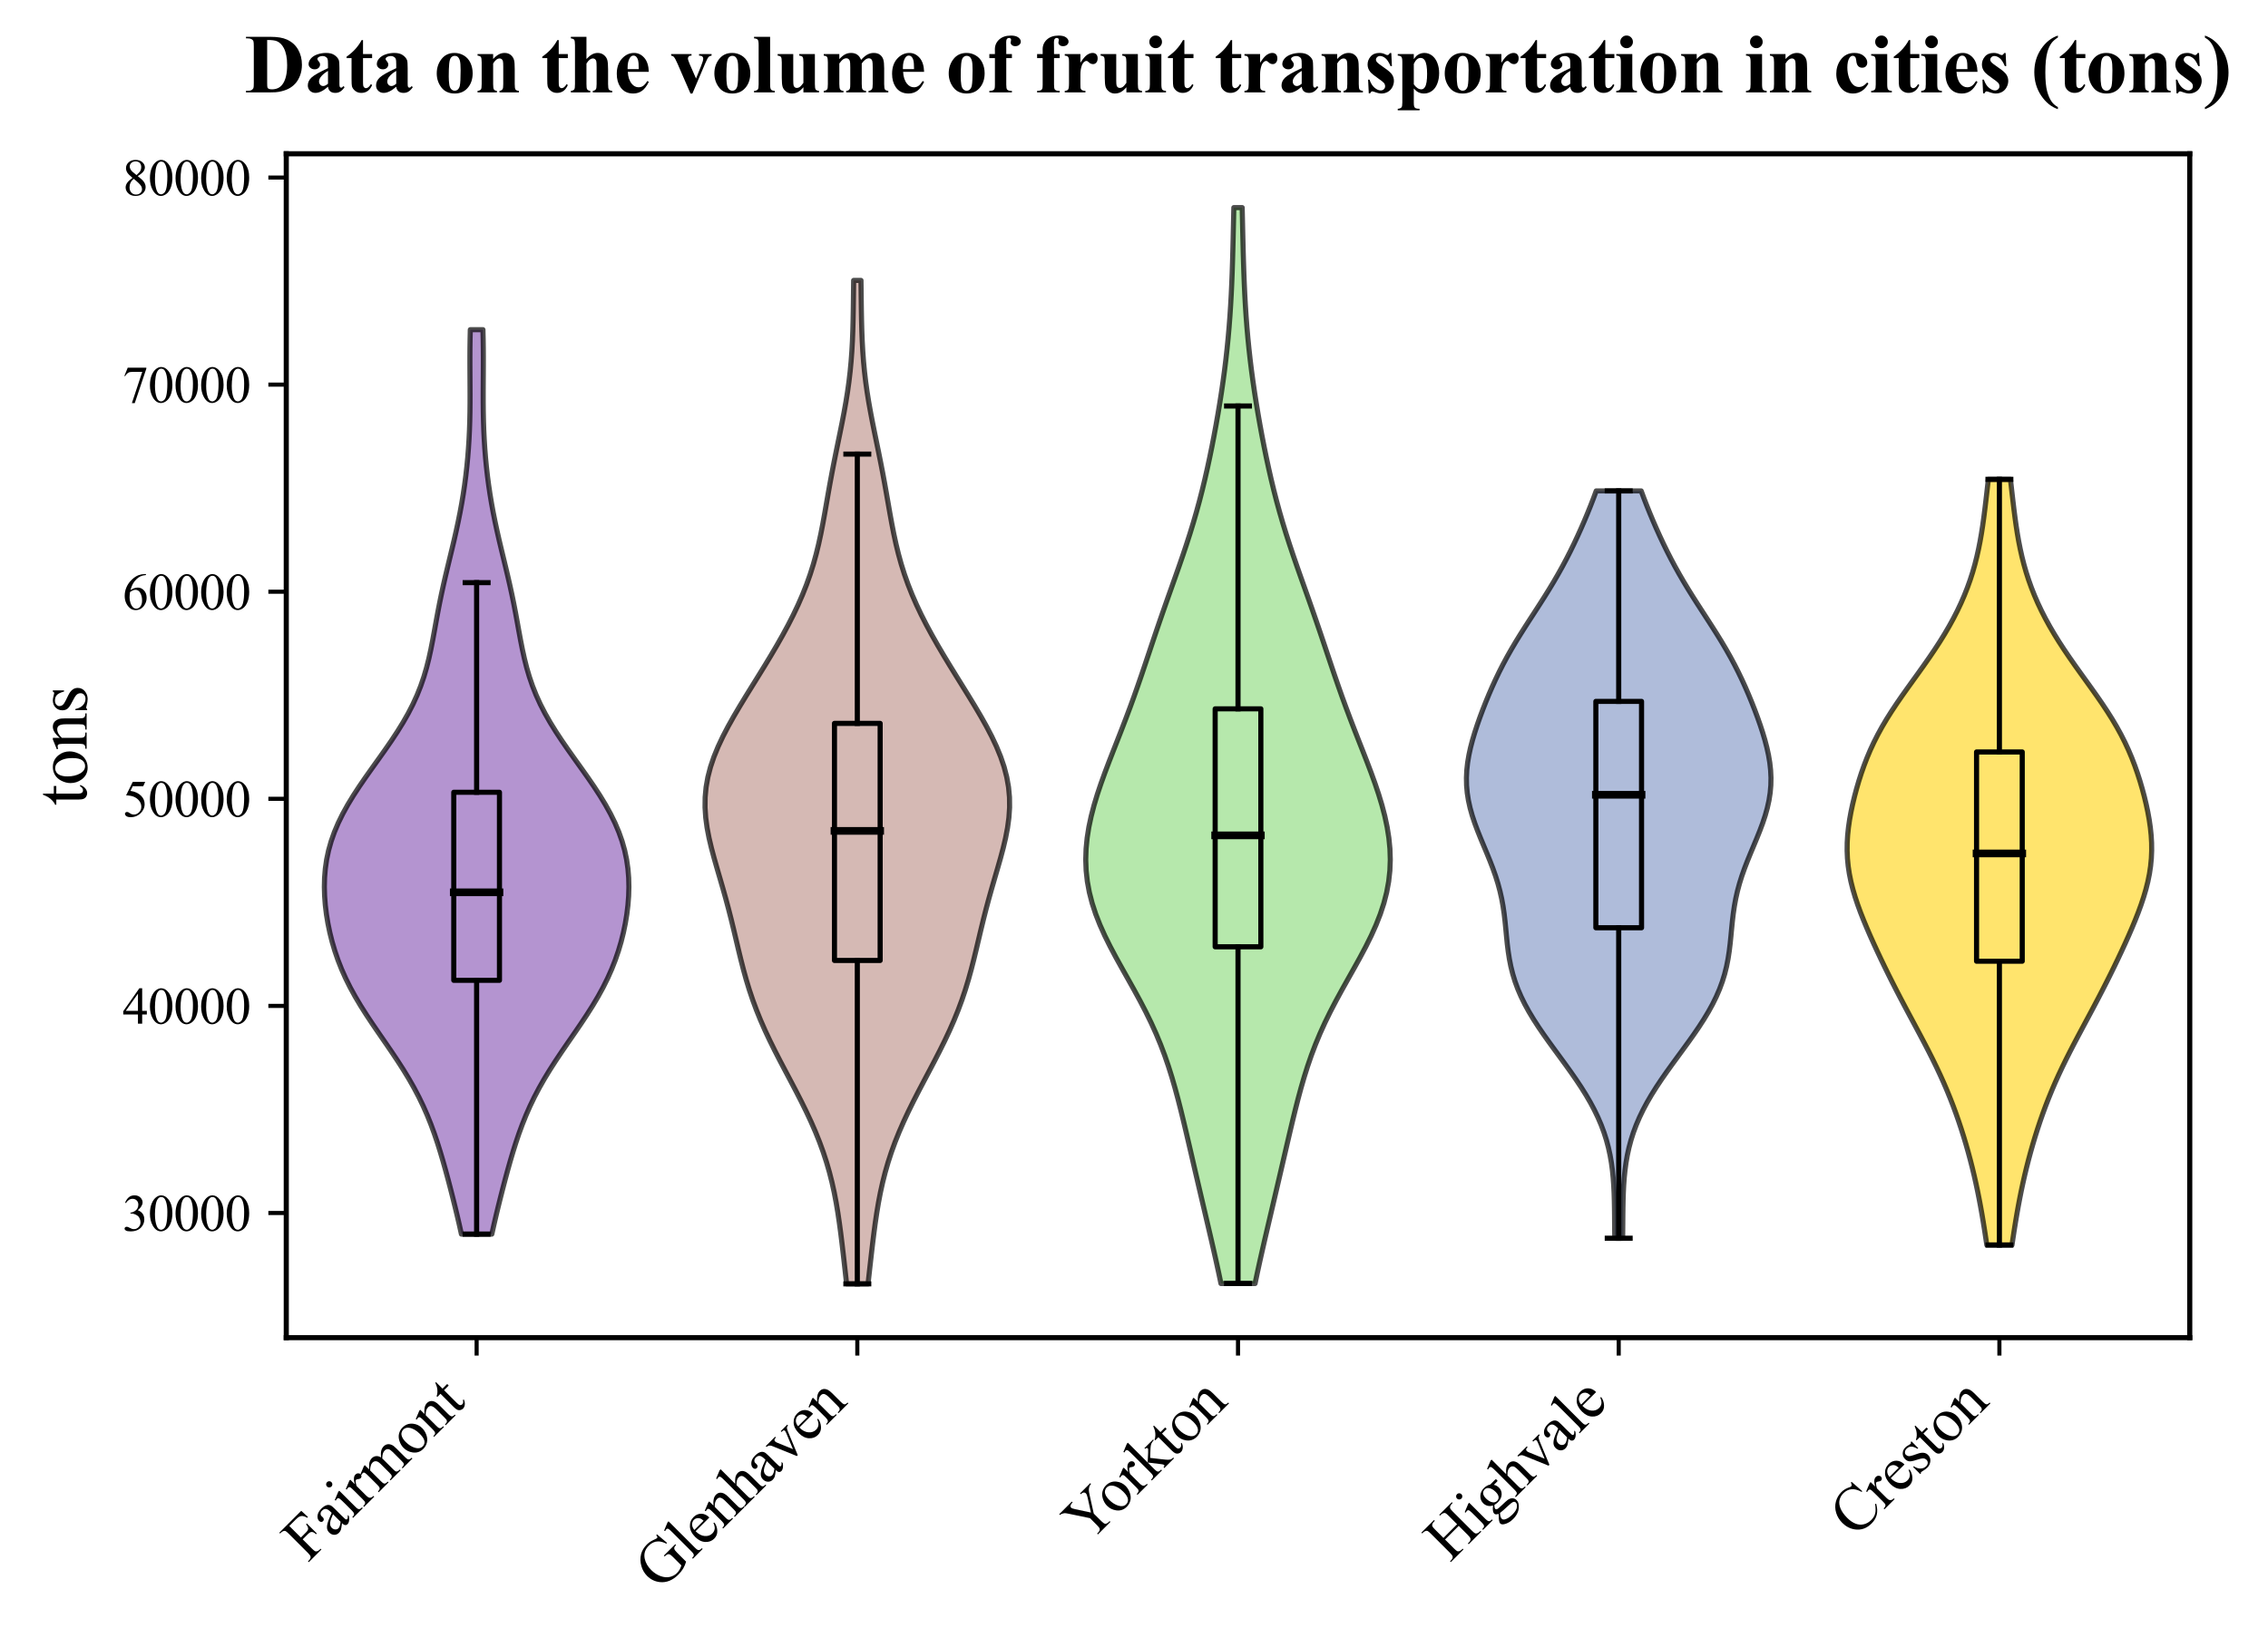 <?xml version="1.0" encoding="utf-8" standalone="no"?>
<!DOCTYPE svg PUBLIC "-//W3C//DTD SVG 1.1//EN"
  "http://www.w3.org/Graphics/SVG/1.1/DTD/svg11.dtd">
<svg xmlns:xlink="http://www.w3.org/1999/xlink" width="442.991pt" height="320.003pt" viewBox="0 0 442.991 320.003" xmlns="http://www.w3.org/2000/svg" version="1.1">
 <defs>
  <style type="text/css">*{stroke-linejoin: round; stroke-linecap: butt}</style>
 </defs>
 <g id="figure_1">
  <g id="patch_1">
   <path d="M 0 320.003 
L 442.991 320.003 
L 442.991 0 
L 0 0 
z
" style="fill: #ffffff"/>
  </g>
  <g id="axes_1">
   <g id="patch_2">
    <path d="M 55.916 261.34 
L 427.706 261.34 
L 427.706 30.045 
L 55.916 30.045 
z
" style="fill: #ffffff"/>
   </g>
   <g id="PolyCollection_1">
    <defs>
     <path id="macc249edf4" d="M 96.067 -78.894 
L 90.123 -78.894 
L 89.725 -80.679 
L 89.309 -82.464 
L 88.878 -84.249 
L 88.435 -86.034 
L 87.979 -87.819 
L 87.511 -89.603 
L 87.027 -91.388 
L 86.524 -93.173 
L 85.995 -94.958 
L 85.434 -96.743 
L 84.83 -98.528 
L 84.175 -100.313 
L 83.46 -102.097 
L 82.675 -103.882 
L 81.815 -105.667 
L 80.877 -107.452 
L 79.862 -109.237 
L 78.776 -111.022 
L 77.628 -112.806 
L 76.433 -114.591 
L 75.208 -116.376 
L 73.975 -118.161 
L 72.756 -119.946 
L 71.57 -121.731 
L 70.439 -123.515 
L 69.378 -125.3 
L 68.399 -127.085 
L 67.51 -128.87 
L 66.714 -130.655 
L 66.012 -132.44 
L 65.399 -134.225 
L 64.871 -136.009 
L 64.424 -137.794 
L 64.054 -139.579 
L 63.759 -141.364 
L 63.541 -143.149 
L 63.403 -144.934 
L 63.352 -146.718 
L 63.395 -148.503 
L 63.542 -150.288 
L 63.8 -152.073 
L 64.178 -153.858 
L 64.681 -155.643 
L 65.31 -157.427 
L 66.065 -159.212 
L 66.941 -160.997 
L 67.928 -162.782 
L 69.012 -164.567 
L 70.177 -166.352 
L 71.401 -168.137 
L 72.664 -169.921 
L 73.941 -171.706 
L 75.207 -173.491 
L 76.44 -175.276 
L 77.617 -177.061 
L 78.721 -178.846 
L 79.737 -180.63 
L 80.654 -182.415 
L 81.467 -184.2 
L 82.177 -185.985 
L 82.79 -187.77 
L 83.314 -189.555 
L 83.764 -191.339 
L 84.157 -193.124 
L 84.509 -194.909 
L 84.839 -196.694 
L 85.161 -198.479 
L 85.49 -200.264 
L 85.835 -202.049 
L 86.201 -203.833 
L 86.59 -205.618 
L 86.999 -207.403 
L 87.423 -209.188 
L 87.855 -210.973 
L 88.287 -212.758 
L 88.71 -214.542 
L 89.116 -216.327 
L 89.5 -218.112 
L 89.858 -219.897 
L 90.186 -221.682 
L 90.483 -223.467 
L 90.748 -225.251 
L 90.981 -227.036 
L 91.184 -228.821 
L 91.356 -230.606 
L 91.498 -232.391 
L 91.611 -234.176 
L 91.697 -235.961 
L 91.756 -237.745 
L 91.792 -239.53 
L 91.809 -241.315 
L 91.811 -243.1 
L 91.804 -244.885 
L 91.793 -246.67 
L 91.784 -248.454 
L 91.782 -250.239 
L 91.792 -252.024 
L 91.818 -253.809 
L 91.86 -255.594 
L 94.33 -255.594 
L 94.33 -255.594 
L 94.372 -253.809 
L 94.398 -252.024 
L 94.408 -250.239 
L 94.406 -248.454 
L 94.397 -246.67 
L 94.386 -244.885 
L 94.379 -243.1 
L 94.381 -241.315 
L 94.398 -239.53 
L 94.434 -237.745 
L 94.493 -235.961 
L 94.579 -234.176 
L 94.692 -232.391 
L 94.834 -230.606 
L 95.006 -228.821 
L 95.209 -227.036 
L 95.442 -225.251 
L 95.707 -223.467 
L 96.004 -221.682 
L 96.332 -219.897 
L 96.689 -218.112 
L 97.074 -216.327 
L 97.48 -214.542 
L 97.903 -212.758 
L 98.335 -210.973 
L 98.767 -209.188 
L 99.191 -207.403 
L 99.6 -205.618 
L 99.989 -203.833 
L 100.355 -202.049 
L 100.7 -200.264 
L 101.029 -198.479 
L 101.351 -196.694 
L 101.681 -194.909 
L 102.033 -193.124 
L 102.426 -191.339 
L 102.876 -189.555 
L 103.4 -187.77 
L 104.013 -185.985 
L 104.723 -184.2 
L 105.536 -182.415 
L 106.453 -180.63 
L 107.469 -178.846 
L 108.573 -177.061 
L 109.75 -175.276 
L 110.983 -173.491 
L 112.249 -171.706 
L 113.526 -169.921 
L 114.789 -168.137 
L 116.013 -166.352 
L 117.178 -164.567 
L 118.262 -162.782 
L 119.249 -160.997 
L 120.124 -159.212 
L 120.88 -157.427 
L 121.509 -155.643 
L 122.012 -153.858 
L 122.39 -152.073 
L 122.648 -150.288 
L 122.795 -148.503 
L 122.838 -146.718 
L 122.787 -144.934 
L 122.649 -143.149 
L 122.431 -141.364 
L 122.136 -139.579 
L 121.766 -137.794 
L 121.319 -136.009 
L 120.791 -134.225 
L 120.178 -132.44 
L 119.475 -130.655 
L 118.68 -128.87 
L 117.791 -127.085 
L 116.812 -125.3 
L 115.751 -123.515 
L 114.619 -121.731 
L 113.434 -119.946 
L 112.214 -118.161 
L 110.982 -116.376 
L 109.757 -114.591 
L 108.562 -112.806 
L 107.414 -111.022 
L 106.328 -109.237 
L 105.313 -107.452 
L 104.375 -105.667 
L 103.515 -103.882 
L 102.73 -102.097 
L 102.014 -100.313 
L 101.359 -98.528 
L 100.756 -96.743 
L 100.194 -94.958 
L 99.666 -93.173 
L 99.163 -91.388 
L 98.679 -89.603 
L 98.211 -87.819 
L 97.755 -86.034 
L 97.311 -84.249 
L 96.881 -82.464 
L 96.465 -80.679 
L 96.067 -78.894 
z
" style="stroke: #000000; stroke-opacity: 0.7"/>
    </defs>
    <g clip-path="url(#p7b6ff179ad)">
     <use xlink:href="#macc249edf4" x="0" y="320.003" style="fill: #9467bd; fill-opacity: 0.7; stroke: #000000; stroke-opacity: 0.7"/>
    </g>
   </g>
   <g id="PolyCollection_2">
    <defs>
     <path id="mc3614b2e1e" d="M 169.547 -69.176 
L 165.359 -69.176 
L 165.138 -71.156 
L 164.916 -73.137 
L 164.69 -75.117 
L 164.458 -77.097 
L 164.214 -79.077 
L 163.949 -81.058 
L 163.657 -83.038 
L 163.326 -85.018 
L 162.947 -86.998 
L 162.51 -88.979 
L 162.009 -90.959 
L 161.437 -92.939 
L 160.79 -94.919 
L 160.067 -96.899 
L 159.271 -98.88 
L 158.406 -100.86 
L 157.481 -102.84 
L 156.505 -104.82 
L 155.49 -106.801 
L 154.451 -108.781 
L 153.403 -110.761 
L 152.362 -112.741 
L 151.344 -114.722 
L 150.364 -116.702 
L 149.433 -118.682 
L 148.564 -120.662 
L 147.761 -122.642 
L 147.027 -124.623 
L 146.362 -126.603 
L 145.759 -128.583 
L 145.21 -130.563 
L 144.701 -132.544 
L 144.22 -134.524 
L 143.752 -136.504 
L 143.281 -138.484 
L 142.798 -140.464 
L 142.292 -142.445 
L 141.76 -144.425 
L 141.204 -146.405 
L 140.629 -148.385 
L 140.051 -150.366 
L 139.485 -152.346 
L 138.956 -154.326 
L 138.488 -156.306 
L 138.108 -158.287 
L 137.842 -160.267 
L 137.71 -162.247 
L 137.73 -164.227 
L 137.914 -166.207 
L 138.265 -168.188 
L 138.78 -170.168 
L 139.451 -172.148 
L 140.261 -174.128 
L 141.192 -176.109 
L 142.224 -178.089 
L 143.335 -180.069 
L 144.502 -182.049 
L 145.707 -184.03 
L 146.933 -186.01 
L 148.162 -187.99 
L 149.382 -189.97 
L 150.581 -191.95 
L 151.747 -193.931 
L 152.87 -195.911 
L 153.942 -197.891 
L 154.951 -199.871 
L 155.892 -201.852 
L 156.757 -203.832 
L 157.542 -205.812 
L 158.245 -207.792 
L 158.869 -209.772 
L 159.418 -211.753 
L 159.902 -213.733 
L 160.331 -215.713 
L 160.718 -217.693 
L 161.079 -219.674 
L 161.426 -221.654 
L 161.772 -223.634 
L 162.126 -225.614 
L 162.493 -227.595 
L 162.877 -229.575 
L 163.275 -231.555 
L 163.681 -233.535 
L 164.089 -235.515 
L 164.488 -237.496 
L 164.869 -239.476 
L 165.222 -241.456 
L 165.54 -243.436 
L 165.817 -245.417 
L 166.049 -247.397 
L 166.237 -249.377 
L 166.384 -251.357 
L 166.493 -253.338 
L 166.571 -255.318 
L 166.624 -257.298 
L 166.66 -259.278 
L 166.687 -261.258 
L 166.71 -263.239 
L 166.734 -265.219 
L 168.172 -265.219 
L 168.172 -265.219 
L 168.196 -263.239 
L 168.219 -261.258 
L 168.245 -259.278 
L 168.282 -257.298 
L 168.335 -255.318 
L 168.413 -253.338 
L 168.522 -251.357 
L 168.668 -249.377 
L 168.857 -247.397 
L 169.089 -245.417 
L 169.366 -243.436 
L 169.683 -241.456 
L 170.037 -239.476 
L 170.417 -237.496 
L 170.817 -235.515 
L 171.224 -233.535 
L 171.631 -231.555 
L 172.029 -229.575 
L 172.413 -227.595 
L 172.78 -225.614 
L 173.134 -223.634 
L 173.48 -221.654 
L 173.827 -219.674 
L 174.188 -217.693 
L 174.575 -215.713 
L 175.004 -213.733 
L 175.488 -211.753 
L 176.037 -209.772 
L 176.661 -207.792 
L 177.364 -205.812 
L 178.149 -203.832 
L 179.014 -201.852 
L 179.954 -199.871 
L 180.964 -197.891 
L 182.036 -195.911 
L 183.159 -193.931 
L 184.325 -191.95 
L 185.524 -189.97 
L 186.744 -187.99 
L 187.973 -186.01 
L 189.198 -184.03 
L 190.404 -182.049 
L 191.571 -180.069 
L 192.682 -178.089 
L 193.714 -176.109 
L 194.645 -174.128 
L 195.455 -172.148 
L 196.126 -170.168 
L 196.641 -168.188 
L 196.992 -166.207 
L 197.176 -164.227 
L 197.196 -162.247 
L 197.064 -160.267 
L 196.797 -158.287 
L 196.418 -156.306 
L 195.95 -154.326 
L 195.421 -152.346 
L 194.855 -150.366 
L 194.276 -148.385 
L 193.702 -146.405 
L 193.146 -144.425 
L 192.614 -142.445 
L 192.108 -140.464 
L 191.625 -138.484 
L 191.154 -136.504 
L 190.686 -134.524 
L 190.204 -132.544 
L 189.696 -130.563 
L 189.147 -128.583 
L 188.544 -126.603 
L 187.879 -124.623 
L 187.145 -122.642 
L 186.342 -120.662 
L 185.472 -118.682 
L 184.542 -116.702 
L 183.562 -114.722 
L 182.544 -112.741 
L 181.503 -110.761 
L 180.455 -108.781 
L 179.416 -106.801 
L 178.401 -104.82 
L 177.425 -102.84 
L 176.499 -100.86 
L 175.635 -98.88 
L 174.839 -96.899 
L 174.116 -94.919 
L 173.469 -92.939 
L 172.897 -90.959 
L 172.396 -88.979 
L 171.959 -86.998 
L 171.58 -85.018 
L 171.249 -83.038 
L 170.956 -81.058 
L 170.692 -79.077 
L 170.448 -77.097 
L 170.216 -75.117 
L 169.99 -73.137 
L 169.768 -71.156 
L 169.547 -69.176 
z
" style="stroke: #000000; stroke-opacity: 0.7"/>
    </defs>
    <g clip-path="url(#p7b6ff179ad)">
     <use xlink:href="#mc3614b2e1e" x="0" y="320.003" style="fill: #c49c94; fill-opacity: 0.7; stroke: #000000; stroke-opacity: 0.7"/>
    </g>
   </g>
   <g id="PolyCollection_3">
    <defs>
     <path id="md47d0dcf8e" d="M 245.143 -69.241 
L 238.479 -69.241 
L 238.032 -71.364 
L 237.568 -73.488 
L 237.09 -75.611 
L 236.602 -77.734 
L 236.108 -79.857 
L 235.61 -81.981 
L 235.111 -84.104 
L 234.612 -86.227 
L 234.115 -88.35 
L 233.619 -90.474 
L 233.125 -92.597 
L 232.633 -94.72 
L 232.139 -96.843 
L 231.642 -98.967 
L 231.136 -101.09 
L 230.616 -103.213 
L 230.074 -105.336 
L 229.5 -107.46 
L 228.884 -109.583 
L 228.215 -111.706 
L 227.483 -113.83 
L 226.678 -115.953 
L 225.796 -118.076 
L 224.834 -120.199 
L 223.796 -122.323 
L 222.692 -124.446 
L 221.536 -126.569 
L 220.349 -128.692 
L 219.154 -130.816 
L 217.978 -132.939 
L 216.85 -135.062 
L 215.797 -137.185 
L 214.844 -139.309 
L 214.012 -141.432 
L 213.317 -143.555 
L 212.771 -145.679 
L 212.381 -147.802 
L 212.147 -149.925 
L 212.068 -152.048 
L 212.136 -154.172 
L 212.345 -156.295 
L 212.681 -158.418 
L 213.134 -160.541 
L 213.688 -162.665 
L 214.329 -164.788 
L 215.041 -166.911 
L 215.807 -169.034 
L 216.611 -171.158 
L 217.438 -173.281 
L 218.273 -175.404 
L 219.103 -177.527 
L 219.919 -179.651 
L 220.716 -181.774 
L 221.489 -183.897 
L 222.24 -186.021 
L 222.973 -188.144 
L 223.691 -190.267 
L 224.403 -192.39 
L 225.115 -194.514 
L 225.832 -196.637 
L 226.558 -198.76 
L 227.296 -200.883 
L 228.043 -203.007 
L 228.797 -205.13 
L 229.551 -207.253 
L 230.299 -209.376 
L 231.032 -211.5 
L 231.743 -213.623 
L 232.427 -215.746 
L 233.078 -217.87 
L 233.695 -219.993 
L 234.275 -222.116 
L 234.821 -224.239 
L 235.335 -226.363 
L 235.819 -228.486 
L 236.277 -230.609 
L 236.712 -232.732 
L 237.125 -234.856 
L 237.518 -236.979 
L 237.891 -239.102 
L 238.244 -241.225 
L 238.576 -243.349 
L 238.886 -245.472 
L 239.173 -247.595 
L 239.435 -249.718 
L 239.671 -251.842 
L 239.883 -253.965 
L 240.069 -256.088 
L 240.231 -258.212 
L 240.37 -260.335 
L 240.488 -262.458 
L 240.587 -264.581 
L 240.67 -266.705 
L 240.739 -268.828 
L 240.799 -270.951 
L 240.852 -273.074 
L 240.9 -275.198 
L 240.948 -277.321 
L 240.996 -279.444 
L 242.626 -279.444 
L 242.626 -279.444 
L 242.674 -277.321 
L 242.721 -275.198 
L 242.77 -273.074 
L 242.823 -270.951 
L 242.883 -268.828 
L 242.952 -266.705 
L 243.035 -264.581 
L 243.134 -262.458 
L 243.252 -260.335 
L 243.391 -258.212 
L 243.553 -256.088 
L 243.739 -253.965 
L 243.951 -251.842 
L 244.187 -249.718 
L 244.449 -247.595 
L 244.736 -245.472 
L 245.046 -243.349 
L 245.378 -241.225 
L 245.731 -239.102 
L 246.104 -236.979 
L 246.497 -234.856 
L 246.91 -232.732 
L 247.345 -230.609 
L 247.803 -228.486 
L 248.287 -226.363 
L 248.8 -224.239 
L 249.346 -222.116 
L 249.927 -219.993 
L 250.543 -217.87 
L 251.195 -215.746 
L 251.879 -213.623 
L 252.59 -211.5 
L 253.323 -209.376 
L 254.071 -207.253 
L 254.825 -205.13 
L 255.579 -203.007 
L 256.326 -200.883 
L 257.063 -198.76 
L 257.79 -196.637 
L 258.507 -194.514 
L 259.219 -192.39 
L 259.931 -190.267 
L 260.649 -188.144 
L 261.381 -186.021 
L 262.133 -183.897 
L 262.906 -181.774 
L 263.702 -179.651 
L 264.519 -177.527 
L 265.349 -175.404 
L 266.184 -173.281 
L 267.01 -171.158 
L 267.815 -169.034 
L 268.581 -166.911 
L 269.293 -164.788 
L 269.934 -162.665 
L 270.488 -160.541 
L 270.941 -158.418 
L 271.277 -156.295 
L 271.485 -154.172 
L 271.554 -152.048 
L 271.475 -149.925 
L 271.241 -147.802 
L 270.851 -145.679 
L 270.305 -143.555 
L 269.61 -141.432 
L 268.778 -139.309 
L 267.825 -137.185 
L 266.772 -135.062 
L 265.644 -132.939 
L 264.468 -130.816 
L 263.273 -128.692 
L 262.086 -126.569 
L 260.93 -124.446 
L 259.826 -122.323 
L 258.788 -120.199 
L 257.826 -118.076 
L 256.944 -115.953 
L 256.139 -113.83 
L 255.407 -111.706 
L 254.738 -109.583 
L 254.122 -107.46 
L 253.548 -105.336 
L 253.006 -103.213 
L 252.486 -101.09 
L 251.98 -98.967 
L 251.483 -96.843 
L 250.989 -94.72 
L 250.496 -92.597 
L 250.003 -90.474 
L 249.507 -88.35 
L 249.01 -86.227 
L 248.511 -84.104 
L 248.011 -81.981 
L 247.514 -79.857 
L 247.019 -77.734 
L 246.532 -75.611 
L 246.054 -73.488 
L 245.59 -71.364 
L 245.143 -69.241 
z
" style="stroke: #000000; stroke-opacity: 0.7"/>
    </defs>
    <g clip-path="url(#p7b6ff179ad)">
     <use xlink:href="#md47d0dcf8e" x="0" y="320.003" style="fill: #98df8a; fill-opacity: 0.7; stroke: #000000; stroke-opacity: 0.7"/>
    </g>
   </g>
   <g id="PolyCollection_4">
    <defs>
     <path id="m58cae6d84f" d="M 316.941 -78.085 
L 315.397 -78.085 
L 315.381 -79.56 
L 315.369 -81.035 
L 315.357 -82.51 
L 315.34 -83.985 
L 315.312 -85.459 
L 315.266 -86.934 
L 315.194 -88.409 
L 315.088 -89.884 
L 314.94 -91.359 
L 314.742 -92.833 
L 314.485 -94.308 
L 314.163 -95.783 
L 313.77 -97.258 
L 313.299 -98.733 
L 312.75 -100.208 
L 312.12 -101.682 
L 311.409 -103.157 
L 310.622 -104.632 
L 309.763 -106.107 
L 308.839 -107.582 
L 307.858 -109.057 
L 306.833 -110.531 
L 305.775 -112.006 
L 304.698 -113.481 
L 303.616 -114.956 
L 302.544 -116.431 
L 301.497 -117.905 
L 300.49 -119.38 
L 299.536 -120.855 
L 298.647 -122.33 
L 297.836 -123.805 
L 297.109 -125.28 
L 296.472 -126.754 
L 295.928 -128.229 
L 295.474 -129.704 
L 295.105 -131.179 
L 294.813 -132.654 
L 294.584 -134.129 
L 294.402 -135.603 
L 294.252 -137.078 
L 294.112 -138.553 
L 293.964 -140.028 
L 293.79 -141.503 
L 293.574 -142.977 
L 293.304 -144.452 
L 292.971 -145.927 
L 292.573 -147.402 
L 292.109 -148.877 
L 291.587 -150.352 
L 291.018 -151.826 
L 290.416 -153.301 
L 289.798 -154.776 
L 289.184 -156.251 
L 288.593 -157.726 
L 288.044 -159.2 
L 287.555 -160.675 
L 287.142 -162.15 
L 286.815 -163.625 
L 286.584 -165.1 
L 286.454 -166.575 
L 286.426 -168.049 
L 286.496 -169.524 
L 286.659 -170.999 
L 286.907 -172.474 
L 287.229 -173.949 
L 287.615 -175.424 
L 288.054 -176.898 
L 288.537 -178.373 
L 289.056 -179.848 
L 289.606 -181.323 
L 290.185 -182.798 
L 290.792 -184.272 
L 291.43 -185.747 
L 292.101 -187.222 
L 292.81 -188.697 
L 293.559 -190.172 
L 294.351 -191.647 
L 295.185 -193.121 
L 296.058 -194.596 
L 296.966 -196.071 
L 297.899 -197.546 
L 298.85 -199.021 
L 299.807 -200.495 
L 300.76 -201.97 
L 301.699 -203.445 
L 302.616 -204.92 
L 303.505 -206.395 
L 304.36 -207.87 
L 305.181 -209.344 
L 305.966 -210.819 
L 306.718 -212.294 
L 307.439 -213.769 
L 308.131 -215.244 
L 308.797 -216.719 
L 309.44 -218.193 
L 310.059 -219.668 
L 310.655 -221.143 
L 311.228 -222.618 
L 311.775 -224.093 
L 320.563 -224.093 
L 320.563 -224.093 
L 321.11 -222.618 
L 321.683 -221.143 
L 322.279 -219.668 
L 322.898 -218.193 
L 323.54 -216.719 
L 324.207 -215.244 
L 324.899 -213.769 
L 325.62 -212.294 
L 326.372 -210.819 
L 327.157 -209.344 
L 327.978 -207.87 
L 328.833 -206.395 
L 329.721 -204.92 
L 330.638 -203.445 
L 331.578 -201.97 
L 332.531 -200.495 
L 333.488 -199.021 
L 334.438 -197.546 
L 335.372 -196.071 
L 336.279 -194.596 
L 337.153 -193.121 
L 337.987 -191.647 
L 338.779 -190.172 
L 339.528 -188.697 
L 340.237 -187.222 
L 340.908 -185.747 
L 341.546 -184.272 
L 342.153 -182.798 
L 342.732 -181.323 
L 343.282 -179.848 
L 343.801 -178.373 
L 344.284 -176.898 
L 344.723 -175.424 
L 345.109 -173.949 
L 345.431 -172.474 
L 345.679 -170.999 
L 345.842 -169.524 
L 345.912 -168.049 
L 345.884 -166.575 
L 345.754 -165.1 
L 345.523 -163.625 
L 345.196 -162.15 
L 344.783 -160.675 
L 344.294 -159.2 
L 343.745 -157.726 
L 343.154 -156.251 
L 342.539 -154.776 
L 341.922 -153.301 
L 341.32 -151.826 
L 340.75 -150.352 
L 340.229 -148.877 
L 339.765 -147.402 
L 339.367 -145.927 
L 339.034 -144.452 
L 338.764 -142.977 
L 338.548 -141.503 
L 338.374 -140.028 
L 338.226 -138.553 
L 338.086 -137.078 
L 337.935 -135.603 
L 337.754 -134.129 
L 337.525 -132.654 
L 337.233 -131.179 
L 336.864 -129.704 
L 336.41 -128.229 
L 335.866 -126.754 
L 335.229 -125.28 
L 334.502 -123.805 
L 333.691 -122.33 
L 332.802 -120.855 
L 331.848 -119.38 
L 330.841 -117.905 
L 329.794 -116.431 
L 328.722 -114.956 
L 327.64 -113.481 
L 326.563 -112.006 
L 325.505 -110.531 
L 324.479 -109.057 
L 323.499 -107.582 
L 322.575 -106.107 
L 321.716 -104.632 
L 320.928 -103.157 
L 320.218 -101.682 
L 319.588 -100.208 
L 319.038 -98.733 
L 318.568 -97.258 
L 318.175 -95.783 
L 317.852 -94.308 
L 317.596 -92.833 
L 317.398 -91.359 
L 317.25 -89.884 
L 317.144 -88.409 
L 317.072 -86.934 
L 317.026 -85.459 
L 316.998 -83.985 
L 316.981 -82.51 
L 316.969 -81.035 
L 316.957 -79.56 
L 316.941 -78.085 
z
" style="stroke: #000000; stroke-opacity: 0.7"/>
    </defs>
    <g clip-path="url(#p7b6ff179ad)">
     <use xlink:href="#m58cae6d84f" x="0" y="320.003" style="fill: #8da0cb; fill-opacity: 0.7; stroke: #000000; stroke-opacity: 0.7"/>
    </g>
   </g>
   <g id="PolyCollection_5">
    <defs>
     <path id="m9ec6f02d9a" d="M 392.984 -76.762 
L 388.07 -76.762 
L 387.845 -78.273 
L 387.612 -79.784 
L 387.368 -81.295 
L 387.114 -82.806 
L 386.845 -84.317 
L 386.56 -85.828 
L 386.258 -87.339 
L 385.936 -88.85 
L 385.594 -90.361 
L 385.23 -91.872 
L 384.845 -93.383 
L 384.438 -94.894 
L 384.008 -96.405 
L 383.555 -97.916 
L 383.078 -99.427 
L 382.575 -100.938 
L 382.046 -102.449 
L 381.489 -103.96 
L 380.901 -105.471 
L 380.283 -106.982 
L 379.634 -108.493 
L 378.953 -110.004 
L 378.243 -111.515 
L 377.506 -113.026 
L 376.745 -114.537 
L 375.964 -116.048 
L 375.168 -117.559 
L 374.363 -119.07 
L 373.554 -120.581 
L 372.745 -122.092 
L 371.942 -123.603 
L 371.147 -125.114 
L 370.364 -126.625 
L 369.593 -128.136 
L 368.837 -129.647 
L 368.095 -131.158 
L 367.368 -132.669 
L 366.656 -134.18 
L 365.96 -135.691 
L 365.283 -137.202 
L 364.628 -138.713 
L 364 -140.224 
L 363.405 -141.735 
L 362.852 -143.246 
L 362.349 -144.757 
L 361.904 -146.268 
L 361.525 -147.779 
L 361.22 -149.29 
L 360.993 -150.801 
L 360.848 -152.312 
L 360.784 -153.823 
L 360.799 -155.334 
L 360.889 -156.845 
L 361.048 -158.356 
L 361.267 -159.867 
L 361.541 -161.378 
L 361.862 -162.889 
L 362.226 -164.4 
L 362.63 -165.911 
L 363.073 -167.422 
L 363.558 -168.933 
L 364.09 -170.444 
L 364.672 -171.955 
L 365.311 -173.466 
L 366.012 -174.977 
L 366.777 -176.488 
L 367.608 -177.999 
L 368.502 -179.51 
L 369.455 -181.021 
L 370.458 -182.532 
L 371.5 -184.043 
L 372.571 -185.554 
L 373.657 -187.065 
L 374.744 -188.575 
L 375.821 -190.086 
L 376.876 -191.597 
L 377.899 -193.108 
L 378.883 -194.619 
L 379.819 -196.13 
L 380.704 -197.641 
L 381.535 -199.152 
L 382.309 -200.663 
L 383.024 -202.174 
L 383.68 -203.685 
L 384.279 -205.196 
L 384.82 -206.707 
L 385.305 -208.218 
L 385.738 -209.729 
L 386.121 -211.24 
L 386.46 -212.751 
L 386.758 -214.262 
L 387.021 -215.773 
L 387.255 -217.284 
L 387.467 -218.795 
L 387.662 -220.306 
L 387.845 -221.817 
L 388.022 -223.328 
L 388.195 -224.839 
L 388.368 -226.35 
L 392.686 -226.35 
L 392.686 -226.35 
L 392.859 -224.839 
L 393.032 -223.328 
L 393.209 -221.817 
L 393.392 -220.306 
L 393.587 -218.795 
L 393.798 -217.284 
L 394.033 -215.773 
L 394.296 -214.262 
L 394.594 -212.751 
L 394.932 -211.24 
L 395.316 -209.729 
L 395.749 -208.218 
L 396.234 -206.707 
L 396.775 -205.196 
L 397.373 -203.685 
L 398.03 -202.174 
L 398.745 -200.663 
L 399.519 -199.152 
L 400.349 -197.641 
L 401.235 -196.13 
L 402.171 -194.619 
L 403.154 -193.108 
L 404.178 -191.597 
L 405.233 -190.086 
L 406.31 -188.575 
L 407.397 -187.065 
L 408.483 -185.554 
L 409.554 -184.043 
L 410.596 -182.532 
L 411.599 -181.021 
L 412.552 -179.51 
L 413.446 -177.999 
L 414.277 -176.488 
L 415.042 -174.977 
L 415.743 -173.466 
L 416.382 -171.955 
L 416.964 -170.444 
L 417.495 -168.933 
L 417.981 -167.422 
L 418.424 -165.911 
L 418.828 -164.4 
L 419.192 -162.889 
L 419.513 -161.378 
L 419.787 -159.867 
L 420.006 -158.356 
L 420.165 -156.845 
L 420.255 -155.334 
L 420.27 -153.823 
L 420.206 -152.312 
L 420.061 -150.801 
L 419.834 -149.29 
L 419.529 -147.779 
L 419.15 -146.268 
L 418.705 -144.757 
L 418.202 -143.246 
L 417.649 -141.735 
L 417.054 -140.224 
L 416.426 -138.713 
L 415.771 -137.202 
L 415.094 -135.691 
L 414.398 -134.18 
L 413.686 -132.669 
L 412.959 -131.158 
L 412.217 -129.647 
L 411.46 -128.136 
L 410.69 -126.625 
L 409.907 -125.114 
L 409.112 -123.603 
L 408.309 -122.092 
L 407.5 -120.581 
L 406.691 -119.07 
L 405.886 -117.559 
L 405.09 -116.048 
L 404.309 -114.537 
L 403.548 -113.026 
L 402.811 -111.515 
L 402.101 -110.004 
L 401.42 -108.493 
L 400.771 -106.982 
L 400.153 -105.471 
L 399.565 -103.96 
L 399.008 -102.449 
L 398.478 -100.938 
L 397.976 -99.427 
L 397.499 -97.916 
L 397.046 -96.405 
L 396.616 -94.894 
L 396.209 -93.383 
L 395.823 -91.872 
L 395.46 -90.361 
L 395.118 -88.85 
L 394.796 -87.339 
L 394.494 -85.828 
L 394.209 -84.317 
L 393.94 -82.806 
L 393.685 -81.295 
L 393.442 -79.784 
L 393.209 -78.273 
L 392.984 -76.762 
z
" style="stroke: #000000; stroke-opacity: 0.7"/>
    </defs>
    <g clip-path="url(#p7b6ff179ad)">
     <use xlink:href="#m9ec6f02d9a" x="0" y="320.003" style="fill: #ffd92f; fill-opacity: 0.7; stroke: #000000; stroke-opacity: 0.7"/>
    </g>
   </g>
   <g id="matplotlib.axis_1">
    <g id="xtick_1">
     <g id="line2d_1">
      <defs>
       <path id="mb5c059a7c4" d="M 0 0 
L 0 3.5 
" style="stroke: #000000; stroke-width: 0.8"/>
      </defs>
      <g>
       <use xlink:href="#mb5c059a7c4" x="93.095" y="261.34" style="stroke: #000000; stroke-width: 0.8"/>
      </g>
     </g>
     <g id="text_1">
      <!-- Fairmont -->
      <g transform="translate(60.169 305.342) rotate(-45) scale(0.12 -0.12)">
       <defs>
        <path id="TimesNewRomanPSMT-46" d="M 1309 4006 
L 1309 2341 
L 2081 2341 
Q 2347 2341 2470 2458 
Q 2594 2575 2634 2922 
L 2750 2922 
L 2750 1488 
L 2634 1488 
Q 2631 1734 2570 1850 
Q 2509 1966 2401 2023 
Q 2294 2081 2081 2081 
L 1309 2081 
L 1309 750 
Q 1309 428 1350 325 
Q 1381 247 1481 191 
Q 1619 116 1769 116 
L 1922 116 
L 1922 0 
L 103 0 
L 103 116 
L 253 116 
Q 516 116 634 269 
Q 709 369 709 750 
L 709 3488 
Q 709 3809 669 3913 
Q 638 3991 541 4047 
Q 406 4122 253 4122 
L 103 4122 
L 103 4238 
L 3256 4238 
L 3297 3306 
L 3188 3306 
Q 3106 3603 2998 3742 
Q 2891 3881 2733 3943 
Q 2575 4006 2244 4006 
L 1309 4006 
z
" transform="scale(0.016)"/>
        <path id="TimesNewRomanPSMT-61" d="M 1822 413 
Q 1381 72 1269 19 
Q 1100 -59 909 -59 
Q 613 -59 420 144 
Q 228 347 228 678 
Q 228 888 322 1041 
Q 450 1253 767 1440 
Q 1084 1628 1822 1897 
L 1822 2009 
Q 1822 2438 1686 2597 
Q 1550 2756 1291 2756 
Q 1094 2756 978 2650 
Q 859 2544 859 2406 
L 866 2225 
Q 866 2081 792 2003 
Q 719 1925 600 1925 
Q 484 1925 411 2006 
Q 338 2088 338 2228 
Q 338 2497 613 2722 
Q 888 2947 1384 2947 
Q 1766 2947 2009 2819 
Q 2194 2722 2281 2516 
Q 2338 2381 2338 1966 
L 2338 994 
Q 2338 584 2353 492 
Q 2369 400 2405 369 
Q 2441 338 2488 338 
Q 2538 338 2575 359 
Q 2641 400 2828 588 
L 2828 413 
Q 2478 -56 2159 -56 
Q 2006 -56 1915 50 
Q 1825 156 1822 413 
z
M 1822 616 
L 1822 1706 
Q 1350 1519 1213 1441 
Q 966 1303 859 1153 
Q 753 1003 753 825 
Q 753 600 887 451 
Q 1022 303 1197 303 
Q 1434 303 1822 616 
z
" transform="scale(0.016)"/>
        <path id="TimesNewRomanPSMT-69" d="M 928 4444 
Q 1059 4444 1151 4351 
Q 1244 4259 1244 4128 
Q 1244 3997 1151 3903 
Q 1059 3809 928 3809 
Q 797 3809 703 3903 
Q 609 3997 609 4128 
Q 609 4259 701 4351 
Q 794 4444 928 4444 
z
M 1188 2947 
L 1188 647 
Q 1188 378 1227 289 
Q 1266 200 1342 156 
Q 1419 113 1622 113 
L 1622 0 
L 231 0 
L 231 113 
Q 441 113 512 153 
Q 584 194 626 287 
Q 669 381 669 647 
L 669 1750 
Q 669 2216 641 2353 
Q 619 2453 572 2492 
Q 525 2531 444 2531 
Q 356 2531 231 2484 
L 188 2597 
L 1050 2947 
L 1188 2947 
z
" transform="scale(0.016)"/>
        <path id="TimesNewRomanPSMT-72" d="M 1038 2947 
L 1038 2303 
Q 1397 2947 1775 2947 
Q 1947 2947 2059 2842 
Q 2172 2738 2172 2600 
Q 2172 2478 2090 2393 
Q 2009 2309 1897 2309 
Q 1788 2309 1652 2417 
Q 1516 2525 1450 2525 
Q 1394 2525 1328 2463 
Q 1188 2334 1038 2041 
L 1038 669 
Q 1038 431 1097 309 
Q 1138 225 1241 169 
Q 1344 113 1538 113 
L 1538 0 
L 72 0 
L 72 113 
Q 291 113 397 181 
Q 475 231 506 341 
Q 522 394 522 644 
L 522 1753 
Q 522 2253 501 2348 
Q 481 2444 426 2487 
Q 372 2531 291 2531 
Q 194 2531 72 2484 
L 41 2597 
L 906 2947 
L 1038 2947 
z
" transform="scale(0.016)"/>
        <path id="TimesNewRomanPSMT-6d" d="M 1050 2338 
Q 1363 2650 1419 2697 
Q 1559 2816 1721 2881 
Q 1884 2947 2044 2947 
Q 2313 2947 2506 2790 
Q 2700 2634 2766 2338 
Q 3088 2713 3309 2830 
Q 3531 2947 3766 2947 
Q 3994 2947 4170 2830 
Q 4347 2713 4450 2447 
Q 4519 2266 4519 1878 
L 4519 647 
Q 4519 378 4559 278 
Q 4591 209 4675 161 
Q 4759 113 4950 113 
L 4950 0 
L 3538 0 
L 3538 113 
L 3597 113 
Q 3781 113 3884 184 
Q 3956 234 3988 344 
Q 4000 397 4000 647 
L 4000 1878 
Q 4000 2228 3916 2372 
Q 3794 2572 3525 2572 
Q 3359 2572 3192 2489 
Q 3025 2406 2788 2181 
L 2781 2147 
L 2788 2013 
L 2788 647 
Q 2788 353 2820 281 
Q 2853 209 2943 161 
Q 3034 113 3253 113 
L 3253 0 
L 1806 0 
L 1806 113 
Q 2044 113 2133 169 
Q 2222 225 2256 338 
Q 2272 391 2272 647 
L 2272 1878 
Q 2272 2228 2169 2381 
Q 2031 2581 1784 2581 
Q 1616 2581 1450 2491 
Q 1191 2353 1050 2181 
L 1050 647 
Q 1050 366 1089 281 
Q 1128 197 1204 155 
Q 1281 113 1516 113 
L 1516 0 
L 100 0 
L 100 113 
Q 297 113 375 155 
Q 453 197 493 289 
Q 534 381 534 647 
L 534 1741 
Q 534 2213 506 2350 
Q 484 2453 437 2492 
Q 391 2531 309 2531 
Q 222 2531 100 2484 
L 53 2597 
L 916 2947 
L 1050 2947 
L 1050 2338 
z
" transform="scale(0.016)"/>
        <path id="TimesNewRomanPSMT-6f" d="M 1600 2947 
Q 2250 2947 2644 2453 
Q 2978 2031 2978 1484 
Q 2978 1100 2793 706 
Q 2609 313 2286 112 
Q 1963 -88 1566 -88 
Q 919 -88 538 428 
Q 216 863 216 1403 
Q 216 1797 411 2186 
Q 606 2575 925 2761 
Q 1244 2947 1600 2947 
z
M 1503 2744 
Q 1338 2744 1170 2645 
Q 1003 2547 900 2300 
Q 797 2053 797 1666 
Q 797 1041 1045 587 
Q 1294 134 1700 134 
Q 2003 134 2200 384 
Q 2397 634 2397 1244 
Q 2397 2006 2069 2444 
Q 1847 2744 1503 2744 
z
" transform="scale(0.016)"/>
        <path id="TimesNewRomanPSMT-6e" d="M 1034 2341 
Q 1538 2947 1994 2947 
Q 2228 2947 2397 2830 
Q 2566 2713 2666 2444 
Q 2734 2256 2734 1869 
L 2734 647 
Q 2734 375 2778 278 
Q 2813 200 2889 156 
Q 2966 113 3172 113 
L 3172 0 
L 1756 0 
L 1756 113 
L 1816 113 
Q 2016 113 2095 173 
Q 2175 234 2206 353 
Q 2219 400 2219 647 
L 2219 1819 
Q 2219 2209 2117 2386 
Q 2016 2563 1775 2563 
Q 1403 2563 1034 2156 
L 1034 647 
Q 1034 356 1069 288 
Q 1113 197 1189 155 
Q 1266 113 1500 113 
L 1500 0 
L 84 0 
L 84 113 
L 147 113 
Q 366 113 442 223 
Q 519 334 519 647 
L 519 1709 
Q 519 2225 495 2337 
Q 472 2450 423 2490 
Q 375 2531 294 2531 
Q 206 2531 84 2484 
L 38 2597 
L 900 2947 
L 1034 2947 
L 1034 2341 
z
" transform="scale(0.016)"/>
        <path id="TimesNewRomanPSMT-74" d="M 1031 3803 
L 1031 2863 
L 1700 2863 
L 1700 2644 
L 1031 2644 
L 1031 788 
Q 1031 509 1111 412 
Q 1191 316 1316 316 
Q 1419 316 1516 380 
Q 1613 444 1666 569 
L 1788 569 
Q 1678 263 1478 108 
Q 1278 -47 1066 -47 
Q 922 -47 784 33 
Q 647 113 581 261 
Q 516 409 516 719 
L 516 2644 
L 63 2644 
L 63 2747 
Q 234 2816 414 2980 
Q 594 3144 734 3369 
Q 806 3488 934 3803 
L 1031 3803 
z
" transform="scale(0.016)"/>
       </defs>
       <use xlink:href="#TimesNewRomanPSMT-46"/>
       <use xlink:href="#TimesNewRomanPSMT-61" x="55.615"/>
       <use xlink:href="#TimesNewRomanPSMT-69" x="100"/>
       <use xlink:href="#TimesNewRomanPSMT-72" x="127.783"/>
       <use xlink:href="#TimesNewRomanPSMT-6d" x="161.084"/>
       <use xlink:href="#TimesNewRomanPSMT-6f" x="238.867"/>
       <use xlink:href="#TimesNewRomanPSMT-6e" x="288.867"/>
       <use xlink:href="#TimesNewRomanPSMT-74" x="338.867"/>
      </g>
     </g>
    </g>
    <g id="xtick_2">
     <g id="line2d_2">
      <g>
       <use xlink:href="#mb5c059a7c4" x="167.453" y="261.34" style="stroke: #000000; stroke-width: 0.8"/>
      </g>
     </g>
     <g id="text_2">
      <!-- Glenhaven -->
      <g transform="translate(128.882 310.988) rotate(-45) scale(0.12 -0.12)">
       <defs>
        <path id="TimesNewRomanPSMT-47" d="M 3928 4334 
L 4038 2997 
L 3928 2997 
Q 3763 3497 3500 3750 
Q 3122 4116 2528 4116 
Q 1719 4116 1297 3475 
Q 944 2934 944 2188 
Q 944 1581 1178 1081 
Q 1413 581 1792 348 
Q 2172 116 2572 116 
Q 2806 116 3025 175 
Q 3244 234 3447 350 
L 3447 1575 
Q 3447 1894 3398 1992 
Q 3350 2091 3248 2142 
Q 3147 2194 2891 2194 
L 2891 2313 
L 4531 2313 
L 4531 2194 
L 4453 2194 
Q 4209 2194 4119 2031 
Q 4056 1916 4056 1575 
L 4056 278 
Q 3697 84 3347 -6 
Q 2997 -97 2569 -97 
Q 1341 -97 703 691 
Q 225 1281 225 2053 
Q 225 2613 494 3125 
Q 813 3734 1369 4063 
Q 1834 4334 2469 4334 
Q 2700 4334 2889 4296 
Q 3078 4259 3425 4131 
Q 3600 4066 3659 4066 
Q 3719 4066 3761 4120 
Q 3803 4175 3813 4334 
L 3928 4334 
z
" transform="scale(0.016)"/>
        <path id="TimesNewRomanPSMT-6c" d="M 1184 4444 
L 1184 647 
Q 1184 378 1223 290 
Q 1263 203 1344 158 
Q 1425 113 1647 113 
L 1647 0 
L 244 0 
L 244 113 
Q 441 113 512 153 
Q 584 194 625 287 
Q 666 381 666 647 
L 666 3247 
Q 666 3731 644 3842 
Q 622 3953 573 3993 
Q 525 4034 450 4034 
Q 369 4034 244 3984 
L 191 4094 
L 1044 4444 
L 1184 4444 
z
" transform="scale(0.016)"/>
        <path id="TimesNewRomanPSMT-65" d="M 681 1784 
Q 678 1147 991 784 
Q 1303 422 1725 422 
Q 2006 422 2214 576 
Q 2422 731 2563 1106 
L 2659 1044 
Q 2594 616 2278 264 
Q 1963 -88 1488 -88 
Q 972 -88 605 314 
Q 238 716 238 1394 
Q 238 2128 614 2539 
Q 991 2950 1559 2950 
Q 2041 2950 2350 2633 
Q 2659 2316 2659 1784 
L 681 1784 
z
M 681 1966 
L 2006 1966 
Q 1991 2241 1941 2353 
Q 1863 2528 1708 2628 
Q 1553 2728 1384 2728 
Q 1125 2728 920 2526 
Q 716 2325 681 1966 
z
" transform="scale(0.016)"/>
        <path id="TimesNewRomanPSMT-68" d="M 1041 4444 
L 1041 2350 
Q 1388 2731 1591 2839 
Q 1794 2947 1997 2947 
Q 2241 2947 2416 2812 
Q 2591 2678 2675 2391 
Q 2734 2191 2734 1659 
L 2734 647 
Q 2734 375 2778 275 
Q 2809 200 2884 156 
Q 2959 113 3159 113 
L 3159 0 
L 1753 0 
L 1753 113 
L 1819 113 
Q 2019 113 2097 173 
Q 2175 234 2206 353 
Q 2216 403 2216 647 
L 2216 1659 
Q 2216 2128 2167 2275 
Q 2119 2422 2012 2495 
Q 1906 2569 1756 2569 
Q 1603 2569 1437 2487 
Q 1272 2406 1041 2159 
L 1041 647 
Q 1041 353 1073 281 
Q 1106 209 1195 161 
Q 1284 113 1503 113 
L 1503 0 
L 84 0 
L 84 113 
Q 275 113 384 172 
Q 447 203 484 290 
Q 522 378 522 647 
L 522 3238 
Q 522 3728 498 3840 
Q 475 3953 426 3993 
Q 378 4034 297 4034 
Q 231 4034 84 3984 
L 41 4094 
L 897 4444 
L 1041 4444 
z
" transform="scale(0.016)"/>
        <path id="TimesNewRomanPSMT-76" d="M 53 2863 
L 1400 2863 
L 1400 2747 
L 1313 2747 
Q 1191 2747 1127 2687 
Q 1063 2628 1063 2528 
Q 1063 2419 1128 2269 
L 1794 688 
L 2463 2328 
Q 2534 2503 2534 2594 
Q 2534 2638 2509 2666 
Q 2475 2713 2422 2730 
Q 2369 2747 2206 2747 
L 2206 2863 
L 3141 2863 
L 3141 2747 
Q 2978 2734 2916 2681 
Q 2806 2588 2719 2369 
L 1703 -88 
L 1575 -88 
L 553 2328 
Q 484 2497 421 2570 
Q 359 2644 263 2694 
Q 209 2722 53 2747 
L 53 2863 
z
" transform="scale(0.016)"/>
       </defs>
       <use xlink:href="#TimesNewRomanPSMT-47"/>
       <use xlink:href="#TimesNewRomanPSMT-6c" x="72.217"/>
       <use xlink:href="#TimesNewRomanPSMT-65" x="100"/>
       <use xlink:href="#TimesNewRomanPSMT-6e" x="144.385"/>
       <use xlink:href="#TimesNewRomanPSMT-68" x="194.385"/>
       <use xlink:href="#TimesNewRomanPSMT-61" x="244.385"/>
       <use xlink:href="#TimesNewRomanPSMT-76" x="288.77"/>
       <use xlink:href="#TimesNewRomanPSMT-65" x="338.77"/>
       <use xlink:href="#TimesNewRomanPSMT-6e" x="383.154"/>
      </g>
     </g>
    </g>
    <g id="xtick_3">
     <g id="line2d_3">
      <g>
       <use xlink:href="#mb5c059a7c4" x="241.811" y="261.34" style="stroke: #000000; stroke-width: 0.8"/>
      </g>
     </g>
     <g id="text_3">
      <!-- Yorkton -->
      <g transform="translate(212.563 301.664) rotate(-45) scale(0.12 -0.12)">
       <defs>
        <path id="TimesNewRomanPSMT-59" d="M 3050 4238 
L 4528 4238 
L 4528 4122 
L 4447 4122 
Q 4366 4122 4209 4050 
Q 4053 3978 3925 3843 
Q 3797 3709 3609 3406 
L 2588 1797 
L 2588 734 
Q 2588 344 2675 247 
Q 2794 116 3050 116 
L 3188 116 
L 3188 0 
L 1388 0 
L 1388 116 
L 1538 116 
Q 1806 116 1919 278 
Q 1988 378 1988 734 
L 1988 1738 
L 825 3513 
Q 619 3825 545 3903 
Q 472 3981 241 4091 
Q 178 4122 59 4122 
L 59 4238 
L 1872 4238 
L 1872 4122 
L 1778 4122 
Q 1631 4122 1507 4053 
Q 1384 3984 1384 3847 
Q 1384 3734 1575 3441 
L 2459 2075 
L 3291 3381 
Q 3478 3675 3478 3819 
Q 3478 3906 3433 3975 
Q 3388 4044 3303 4083 
Q 3219 4122 3050 4122 
L 3050 4238 
z
" transform="scale(0.016)"/>
        <path id="TimesNewRomanPSMT-6b" d="M 1047 4444 
L 1047 1597 
L 1775 2259 
Q 2006 2472 2044 2528 
Q 2069 2566 2069 2603 
Q 2069 2666 2017 2711 
Q 1966 2756 1847 2763 
L 1847 2863 
L 3091 2863 
L 3091 2763 
Q 2834 2756 2664 2684 
Q 2494 2613 2291 2428 
L 1556 1750 
L 2291 822 
Q 2597 438 2703 334 
Q 2853 188 2966 144 
Q 3044 113 3238 113 
L 3238 0 
L 1847 0 
L 1847 113 
Q 1966 116 2008 148 
Q 2050 181 2050 241 
Q 2050 313 1925 472 
L 1047 1594 
L 1047 644 
Q 1047 366 1086 278 
Q 1125 191 1197 153 
Q 1269 116 1509 113 
L 1509 0 
L 53 0 
L 53 113 
Q 272 113 381 166 
Q 447 200 481 272 
Q 528 375 528 628 
L 528 3234 
Q 528 3731 506 3842 
Q 484 3953 434 3995 
Q 384 4038 303 4038 
Q 238 4038 106 3984 
L 53 4094 
L 903 4444 
L 1047 4444 
z
" transform="scale(0.016)"/>
       </defs>
       <use xlink:href="#TimesNewRomanPSMT-59"/>
       <use xlink:href="#TimesNewRomanPSMT-6f" x="62.217"/>
       <use xlink:href="#TimesNewRomanPSMT-72" x="112.217"/>
       <use xlink:href="#TimesNewRomanPSMT-6b" x="145.518"/>
       <use xlink:href="#TimesNewRomanPSMT-74" x="195.518"/>
       <use xlink:href="#TimesNewRomanPSMT-6f" x="223.301"/>
       <use xlink:href="#TimesNewRomanPSMT-6e" x="273.301"/>
      </g>
     </g>
    </g>
    <g id="xtick_4">
     <g id="line2d_4">
      <g>
       <use xlink:href="#mb5c059a7c4" x="316.169" y="261.34" style="stroke: #000000; stroke-width: 0.8"/>
      </g>
     </g>
     <g id="text_4">
      <!-- Highvale -->
      <g transform="translate(283.234 305.336) rotate(-45) scale(0.12 -0.12)">
       <defs>
        <path id="TimesNewRomanPSMT-48" d="M 1316 2272 
L 3284 2272 
L 3284 3484 
Q 3284 3809 3244 3913 
Q 3213 3991 3113 4047 
Q 2978 4122 2828 4122 
L 2678 4122 
L 2678 4238 
L 4491 4238 
L 4491 4122 
L 4341 4122 
Q 4191 4122 4056 4050 
Q 3956 4000 3920 3898 
Q 3884 3797 3884 3484 
L 3884 750 
Q 3884 428 3925 325 
Q 3956 247 4053 191 
Q 4191 116 4341 116 
L 4491 116 
L 4491 0 
L 2678 0 
L 2678 116 
L 2828 116 
Q 3088 116 3206 269 
Q 3284 369 3284 750 
L 3284 2041 
L 1316 2041 
L 1316 750 
Q 1316 428 1356 325 
Q 1388 247 1488 191 
Q 1622 116 1772 116 
L 1925 116 
L 1925 0 
L 109 0 
L 109 116 
L 259 116 
Q 522 116 641 269 
Q 716 369 716 750 
L 716 3484 
Q 716 3809 675 3913 
Q 644 3991 547 4047 
Q 409 4122 259 4122 
L 109 4122 
L 109 4238 
L 1925 4238 
L 1925 4122 
L 1772 4122 
Q 1622 4122 1488 4050 
Q 1391 4000 1353 3898 
Q 1316 3797 1316 3484 
L 1316 2272 
z
" transform="scale(0.016)"/>
        <path id="TimesNewRomanPSMT-67" d="M 966 1044 
Q 703 1172 562 1401 
Q 422 1631 422 1909 
Q 422 2334 742 2640 
Q 1063 2947 1563 2947 
Q 1972 2947 2272 2747 
L 2878 2747 
Q 3013 2747 3034 2739 
Q 3056 2731 3066 2713 
Q 3084 2684 3084 2613 
Q 3084 2531 3069 2500 
Q 3059 2484 3036 2475 
Q 3013 2466 2878 2466 
L 2506 2466 
Q 2681 2241 2681 1891 
Q 2681 1491 2375 1206 
Q 2069 922 1553 922 
Q 1341 922 1119 984 
Q 981 866 932 777 
Q 884 688 884 625 
Q 884 572 936 522 
Q 988 472 1138 450 
Q 1225 438 1575 428 
Q 2219 413 2409 384 
Q 2700 344 2873 169 
Q 3047 -6 3047 -263 
Q 3047 -616 2716 -925 
Q 2228 -1381 1444 -1381 
Q 841 -1381 425 -1109 
Q 191 -953 191 -784 
Q 191 -709 225 -634 
Q 278 -519 444 -313 
Q 466 -284 763 25 
Q 600 122 533 198 
Q 466 275 466 372 
Q 466 481 555 628 
Q 644 775 966 1044 
z
M 1509 2797 
Q 1278 2797 1122 2612 
Q 966 2428 966 2047 
Q 966 1553 1178 1281 
Q 1341 1075 1591 1075 
Q 1828 1075 1981 1253 
Q 2134 1431 2134 1813 
Q 2134 2309 1919 2591 
Q 1759 2797 1509 2797 
z
M 934 0 
Q 788 -159 713 -296 
Q 638 -434 638 -550 
Q 638 -700 819 -813 
Q 1131 -1006 1722 -1006 
Q 2284 -1006 2551 -807 
Q 2819 -609 2819 -384 
Q 2819 -222 2659 -153 
Q 2497 -84 2016 -72 
Q 1313 -53 934 0 
z
" transform="scale(0.016)"/>
       </defs>
       <use xlink:href="#TimesNewRomanPSMT-48"/>
       <use xlink:href="#TimesNewRomanPSMT-69" x="72.217"/>
       <use xlink:href="#TimesNewRomanPSMT-67" x="100"/>
       <use xlink:href="#TimesNewRomanPSMT-68" x="150"/>
       <use xlink:href="#TimesNewRomanPSMT-76" x="200"/>
       <use xlink:href="#TimesNewRomanPSMT-61" x="250"/>
       <use xlink:href="#TimesNewRomanPSMT-6c" x="294.385"/>
       <use xlink:href="#TimesNewRomanPSMT-65" x="322.168"/>
      </g>
     </g>
    </g>
    <g id="xtick_5">
     <g id="line2d_5">
      <g>
       <use xlink:href="#mb5c059a7c4" x="390.527" y="261.34" style="stroke: #000000; stroke-width: 0.8"/>
      </g>
     </g>
     <g id="text_5">
      <!-- Creston -->
      <g transform="translate(362.315 300.629) rotate(-45) scale(0.12 -0.12)">
       <defs>
        <path id="TimesNewRomanPSMT-43" d="M 3853 4334 
L 3950 2894 
L 3853 2894 
Q 3659 3541 3300 3825 
Q 2941 4109 2438 4109 
Q 2016 4109 1675 3895 
Q 1334 3681 1139 3212 
Q 944 2744 944 2047 
Q 944 1472 1128 1050 
Q 1313 628 1683 403 
Q 2053 178 2528 178 
Q 2941 178 3256 354 
Q 3572 531 3950 1056 
L 4047 994 
Q 3728 428 3303 165 
Q 2878 -97 2294 -97 
Q 1241 -97 663 684 
Q 231 1266 231 2053 
Q 231 2688 515 3219 
Q 800 3750 1298 4042 
Q 1797 4334 2388 4334 
Q 2847 4334 3294 4109 
Q 3425 4041 3481 4041 
Q 3566 4041 3628 4100 
Q 3709 4184 3744 4334 
L 3853 4334 
z
" transform="scale(0.016)"/>
        <path id="TimesNewRomanPSMT-73" d="M 2050 2947 
L 2050 1972 
L 1947 1972 
Q 1828 2431 1642 2597 
Q 1456 2763 1169 2763 
Q 950 2763 815 2647 
Q 681 2531 681 2391 
Q 681 2216 781 2091 
Q 878 1963 1175 1819 
L 1631 1597 
Q 2266 1288 2266 781 
Q 2266 391 1970 151 
Q 1675 -88 1309 -88 
Q 1047 -88 709 6 
Q 606 38 541 38 
Q 469 38 428 -44 
L 325 -44 
L 325 978 
L 428 978 
Q 516 541 762 319 
Q 1009 97 1316 97 
Q 1531 97 1667 223 
Q 1803 350 1803 528 
Q 1803 744 1651 891 
Q 1500 1038 1047 1263 
Q 594 1488 453 1669 
Q 313 1847 313 2119 
Q 313 2472 555 2709 
Q 797 2947 1181 2947 
Q 1350 2947 1591 2875 
Q 1750 2828 1803 2828 
Q 1853 2828 1881 2850 
Q 1909 2872 1947 2947 
L 2050 2947 
z
" transform="scale(0.016)"/>
       </defs>
       <use xlink:href="#TimesNewRomanPSMT-43"/>
       <use xlink:href="#TimesNewRomanPSMT-72" x="66.699"/>
       <use xlink:href="#TimesNewRomanPSMT-65" x="100"/>
       <use xlink:href="#TimesNewRomanPSMT-73" x="144.385"/>
       <use xlink:href="#TimesNewRomanPSMT-74" x="183.301"/>
       <use xlink:href="#TimesNewRomanPSMT-6f" x="211.084"/>
       <use xlink:href="#TimesNewRomanPSMT-6e" x="261.084"/>
      </g>
     </g>
    </g>
   </g>
   <g id="matplotlib.axis_2">
    <g id="ytick_1">
     <g id="line2d_6">
      <defs>
       <path id="m2295d785ed" d="M 0 0 
L -3.5 0 
" style="stroke: #000000; stroke-width: 0.8"/>
      </defs>
      <g>
       <use xlink:href="#m2295d785ed" x="55.916" y="236.981" style="stroke: #000000; stroke-width: 0.8"/>
      </g>
     </g>
     <g id="text_6">
      <!-- 30000 -->
      <g transform="translate(23.916 240.453) scale(0.1 -0.1)">
       <defs>
        <path id="TimesNewRomanPSMT-33" d="M 325 3431 
Q 506 3859 782 4092 
Q 1059 4325 1472 4325 
Q 1981 4325 2253 3994 
Q 2459 3747 2459 3466 
Q 2459 3003 1878 2509 
Q 2269 2356 2469 2072 
Q 2669 1788 2669 1403 
Q 2669 853 2319 450 
Q 1863 -75 997 -75 
Q 569 -75 414 31 
Q 259 138 259 259 
Q 259 350 332 419 
Q 406 488 509 488 
Q 588 488 669 463 
Q 722 447 909 348 
Q 1097 250 1169 231 
Q 1284 197 1416 197 
Q 1734 197 1970 444 
Q 2206 691 2206 1028 
Q 2206 1275 2097 1509 
Q 2016 1684 1919 1775 
Q 1784 1900 1550 2001 
Q 1316 2103 1072 2103 
L 972 2103 
L 972 2197 
Q 1219 2228 1467 2375 
Q 1716 2522 1828 2728 
Q 1941 2934 1941 3181 
Q 1941 3503 1739 3701 
Q 1538 3900 1238 3900 
Q 753 3900 428 3381 
L 325 3431 
z
" transform="scale(0.016)"/>
        <path id="TimesNewRomanPSMT-30" d="M 231 2094 
Q 231 2819 450 3342 
Q 669 3866 1031 4122 
Q 1313 4325 1613 4325 
Q 2100 4325 2488 3828 
Q 2972 3213 2972 2159 
Q 2972 1422 2759 906 
Q 2547 391 2217 158 
Q 1888 -75 1581 -75 
Q 975 -75 572 641 
Q 231 1244 231 2094 
z
M 844 2016 
Q 844 1141 1059 588 
Q 1238 122 1591 122 
Q 1759 122 1940 273 
Q 2122 425 2216 781 
Q 2359 1319 2359 2297 
Q 2359 3022 2209 3506 
Q 2097 3866 1919 4016 
Q 1791 4119 1609 4119 
Q 1397 4119 1231 3928 
Q 1006 3669 925 3112 
Q 844 2556 844 2016 
z
" transform="scale(0.016)"/>
       </defs>
       <use xlink:href="#TimesNewRomanPSMT-33"/>
       <use xlink:href="#TimesNewRomanPSMT-30" x="50"/>
       <use xlink:href="#TimesNewRomanPSMT-30" x="100"/>
       <use xlink:href="#TimesNewRomanPSMT-30" x="150"/>
       <use xlink:href="#TimesNewRomanPSMT-30" x="200"/>
      </g>
     </g>
    </g>
    <g id="ytick_2">
     <g id="line2d_7">
      <g>
       <use xlink:href="#m2295d785ed" x="55.916" y="196.523" style="stroke: #000000; stroke-width: 0.8"/>
      </g>
     </g>
     <g id="text_7">
      <!-- 40000 -->
      <g transform="translate(23.916 199.995) scale(0.1 -0.1)">
       <defs>
        <path id="TimesNewRomanPSMT-34" d="M 2978 1563 
L 2978 1119 
L 2409 1119 
L 2409 0 
L 1894 0 
L 1894 1119 
L 100 1119 
L 100 1519 
L 2066 4325 
L 2409 4325 
L 2409 1563 
L 2978 1563 
z
M 1894 1563 
L 1894 3666 
L 406 1563 
L 1894 1563 
z
" transform="scale(0.016)"/>
       </defs>
       <use xlink:href="#TimesNewRomanPSMT-34"/>
       <use xlink:href="#TimesNewRomanPSMT-30" x="50"/>
       <use xlink:href="#TimesNewRomanPSMT-30" x="100"/>
       <use xlink:href="#TimesNewRomanPSMT-30" x="150"/>
       <use xlink:href="#TimesNewRomanPSMT-30" x="200"/>
      </g>
     </g>
    </g>
    <g id="ytick_3">
     <g id="line2d_8">
      <g>
       <use xlink:href="#m2295d785ed" x="55.916" y="156.064" style="stroke: #000000; stroke-width: 0.8"/>
      </g>
     </g>
     <g id="text_8">
      <!-- 50000 -->
      <g transform="translate(23.916 159.536) scale(0.1 -0.1)">
       <defs>
        <path id="TimesNewRomanPSMT-35" d="M 2778 4238 
L 2534 3706 
L 1259 3706 
L 981 3138 
Q 1809 3016 2294 2522 
Q 2709 2097 2709 1522 
Q 2709 1188 2573 903 
Q 2438 619 2231 419 
Q 2025 219 1772 97 
Q 1413 -75 1034 -75 
Q 653 -75 479 54 
Q 306 184 306 341 
Q 306 428 378 495 
Q 450 563 559 563 
Q 641 563 702 538 
Q 763 513 909 409 
Q 1144 247 1384 247 
Q 1750 247 2026 523 
Q 2303 800 2303 1197 
Q 2303 1581 2056 1914 
Q 1809 2247 1375 2428 
Q 1034 2569 447 2591 
L 1259 4238 
L 2778 4238 
z
" transform="scale(0.016)"/>
       </defs>
       <use xlink:href="#TimesNewRomanPSMT-35"/>
       <use xlink:href="#TimesNewRomanPSMT-30" x="50"/>
       <use xlink:href="#TimesNewRomanPSMT-30" x="100"/>
       <use xlink:href="#TimesNewRomanPSMT-30" x="150"/>
       <use xlink:href="#TimesNewRomanPSMT-30" x="200"/>
      </g>
     </g>
    </g>
    <g id="ytick_4">
     <g id="line2d_9">
      <g>
       <use xlink:href="#m2295d785ed" x="55.916" y="115.605" style="stroke: #000000; stroke-width: 0.8"/>
      </g>
     </g>
     <g id="text_9">
      <!-- 60000 -->
      <g transform="translate(23.916 119.077) scale(0.1 -0.1)">
       <defs>
        <path id="TimesNewRomanPSMT-36" d="M 2869 4325 
L 2869 4209 
Q 2456 4169 2195 4045 
Q 1934 3922 1679 3669 
Q 1425 3416 1258 3105 
Q 1091 2794 978 2366 
Q 1428 2675 1881 2675 
Q 2316 2675 2634 2325 
Q 2953 1975 2953 1425 
Q 2953 894 2631 456 
Q 2244 -75 1606 -75 
Q 1172 -75 869 213 
Q 275 772 275 1663 
Q 275 2231 503 2743 
Q 731 3256 1154 3653 
Q 1578 4050 1965 4187 
Q 2353 4325 2688 4325 
L 2869 4325 
z
M 925 2138 
Q 869 1716 869 1456 
Q 869 1156 980 804 
Q 1091 453 1309 247 
Q 1469 100 1697 100 
Q 1969 100 2183 356 
Q 2397 613 2397 1088 
Q 2397 1622 2184 2012 
Q 1972 2403 1581 2403 
Q 1463 2403 1327 2353 
Q 1191 2303 925 2138 
z
" transform="scale(0.016)"/>
       </defs>
       <use xlink:href="#TimesNewRomanPSMT-36"/>
       <use xlink:href="#TimesNewRomanPSMT-30" x="50"/>
       <use xlink:href="#TimesNewRomanPSMT-30" x="100"/>
       <use xlink:href="#TimesNewRomanPSMT-30" x="150"/>
       <use xlink:href="#TimesNewRomanPSMT-30" x="200"/>
      </g>
     </g>
    </g>
    <g id="ytick_5">
     <g id="line2d_10">
      <g>
       <use xlink:href="#m2295d785ed" x="55.916" y="75.147" style="stroke: #000000; stroke-width: 0.8"/>
      </g>
     </g>
     <g id="text_10">
      <!-- 70000 -->
      <g transform="translate(23.916 78.618) scale(0.1 -0.1)">
       <defs>
        <path id="TimesNewRomanPSMT-37" d="M 644 4238 
L 2916 4238 
L 2916 4119 
L 1503 -88 
L 1153 -88 
L 2419 3728 
L 1253 3728 
Q 900 3728 750 3644 
Q 488 3500 328 3200 
L 238 3234 
L 644 4238 
z
" transform="scale(0.016)"/>
       </defs>
       <use xlink:href="#TimesNewRomanPSMT-37"/>
       <use xlink:href="#TimesNewRomanPSMT-30" x="50"/>
       <use xlink:href="#TimesNewRomanPSMT-30" x="100"/>
       <use xlink:href="#TimesNewRomanPSMT-30" x="150"/>
       <use xlink:href="#TimesNewRomanPSMT-30" x="200"/>
      </g>
     </g>
    </g>
    <g id="ytick_6">
     <g id="line2d_11">
      <g>
       <use xlink:href="#m2295d785ed" x="55.916" y="34.688" style="stroke: #000000; stroke-width: 0.8"/>
      </g>
     </g>
     <g id="text_11">
      <!-- 80000 -->
      <g transform="translate(23.916 38.16) scale(0.1 -0.1)">
       <defs>
        <path id="TimesNewRomanPSMT-38" d="M 1228 2134 
Q 725 2547 579 2797 
Q 434 3047 434 3316 
Q 434 3728 753 4026 
Q 1072 4325 1600 4325 
Q 2113 4325 2425 4047 
Q 2738 3769 2738 3413 
Q 2738 3175 2569 2928 
Q 2400 2681 1866 2347 
Q 2416 1922 2594 1678 
Q 2831 1359 2831 1006 
Q 2831 559 2490 242 
Q 2150 -75 1597 -75 
Q 994 -75 656 303 
Q 388 606 388 966 
Q 388 1247 577 1523 
Q 766 1800 1228 2134 
z
M 1719 2469 
Q 2094 2806 2194 3001 
Q 2294 3197 2294 3444 
Q 2294 3772 2109 3958 
Q 1925 4144 1606 4144 
Q 1288 4144 1088 3959 
Q 888 3775 888 3528 
Q 888 3366 970 3203 
Q 1053 3041 1206 2894 
L 1719 2469 
z
M 1375 2016 
Q 1116 1797 991 1539 
Q 866 1281 866 981 
Q 866 578 1086 336 
Q 1306 94 1647 94 
Q 1984 94 2187 284 
Q 2391 475 2391 747 
Q 2391 972 2272 1150 
Q 2050 1481 1375 2016 
z
" transform="scale(0.016)"/>
       </defs>
       <use xlink:href="#TimesNewRomanPSMT-38"/>
       <use xlink:href="#TimesNewRomanPSMT-30" x="50"/>
       <use xlink:href="#TimesNewRomanPSMT-30" x="100"/>
       <use xlink:href="#TimesNewRomanPSMT-30" x="150"/>
       <use xlink:href="#TimesNewRomanPSMT-30" x="200"/>
      </g>
     </g>
    </g>
    <g id="text_12">
     <!-- tons -->
     <g transform="translate(16.921 157.362) rotate(-90) scale(0.14 -0.14)">
      <use xlink:href="#TimesNewRomanPSMT-74"/>
      <use xlink:href="#TimesNewRomanPSMT-6f" x="27.783"/>
      <use xlink:href="#TimesNewRomanPSMT-6e" x="77.783"/>
      <use xlink:href="#TimesNewRomanPSMT-73" x="127.783"/>
     </g>
    </g>
   </g>
   <g id="patch_3">
    <path d="M 88.633 191.527 
L 97.556 191.527 
L 97.556 154.787 
L 88.633 154.787 
L 88.633 191.527 
L 88.633 191.527 
z
" clip-path="url(#p7b6ff179ad)" style="fill: none; stroke: #000000; stroke-linejoin: miter"/>
   </g>
   <g id="line2d_12">
    <path d="M 93.095 191.527 
L 93.095 241.108 
" clip-path="url(#p7b6ff179ad)" style="fill: none; stroke: #000000; stroke-linecap: square"/>
   </g>
   <g id="line2d_13">
    <path d="M 93.095 154.787 
L 93.095 113.833 
" clip-path="url(#p7b6ff179ad)" style="fill: none; stroke: #000000; stroke-linecap: square"/>
   </g>
   <g id="line2d_14">
    <path d="M 90.864 241.108 
L 95.326 241.108 
" clip-path="url(#p7b6ff179ad)" style="fill: none; stroke: #000000; stroke-linecap: square"/>
   </g>
   <g id="line2d_15">
    <path d="M 90.864 113.833 
L 95.326 113.833 
" clip-path="url(#p7b6ff179ad)" style="fill: none; stroke: #000000; stroke-linecap: square"/>
   </g>
   <g id="patch_4">
    <path d="M 162.991 187.648 
L 171.914 187.648 
L 171.914 141.328 
L 162.991 141.328 
L 162.991 187.648 
L 162.991 187.648 
z
" clip-path="url(#p7b6ff179ad)" style="fill: none; stroke: #000000; stroke-linejoin: miter"/>
   </g>
   <g id="line2d_16">
    <path d="M 167.453 187.648 
L 167.453 250.826 
" clip-path="url(#p7b6ff179ad)" style="fill: none; stroke: #000000; stroke-linecap: square"/>
   </g>
   <g id="line2d_17">
    <path d="M 167.453 141.328 
L 167.453 88.716 
" clip-path="url(#p7b6ff179ad)" style="fill: none; stroke: #000000; stroke-linecap: square"/>
   </g>
   <g id="line2d_18">
    <path d="M 165.222 250.826 
L 169.684 250.826 
" clip-path="url(#p7b6ff179ad)" style="fill: none; stroke: #000000; stroke-linecap: square"/>
   </g>
   <g id="line2d_19">
    <path d="M 165.222 88.716 
L 169.684 88.716 
" clip-path="url(#p7b6ff179ad)" style="fill: none; stroke: #000000; stroke-linecap: square"/>
   </g>
   <g id="patch_5">
    <path d="M 237.349 184.978 
L 246.272 184.978 
L 246.272 138.486 
L 237.349 138.486 
L 237.349 184.978 
L 237.349 184.978 
z
" clip-path="url(#p7b6ff179ad)" style="fill: none; stroke: #000000; stroke-linejoin: miter"/>
   </g>
   <g id="line2d_20">
    <path d="M 241.811 184.978 
L 241.811 250.762 
" clip-path="url(#p7b6ff179ad)" style="fill: none; stroke: #000000; stroke-linecap: square"/>
   </g>
   <g id="line2d_21">
    <path d="M 241.811 138.486 
L 241.811 79.318 
" clip-path="url(#p7b6ff179ad)" style="fill: none; stroke: #000000; stroke-linecap: square"/>
   </g>
   <g id="line2d_22">
    <path d="M 239.58 250.762 
L 244.042 250.762 
" clip-path="url(#p7b6ff179ad)" style="fill: none; stroke: #000000; stroke-linecap: square"/>
   </g>
   <g id="line2d_23">
    <path d="M 239.58 79.318 
L 244.042 79.318 
" clip-path="url(#p7b6ff179ad)" style="fill: none; stroke: #000000; stroke-linecap: square"/>
   </g>
   <g id="patch_6">
    <path d="M 311.707 181.256 
L 320.63 181.256 
L 320.63 137.03 
L 311.707 137.03 
L 311.707 181.256 
L 311.707 181.256 
z
" clip-path="url(#p7b6ff179ad)" style="fill: none; stroke: #000000; stroke-linejoin: miter"/>
   </g>
   <g id="line2d_24">
    <path d="M 316.169 181.256 
L 316.169 241.917 
" clip-path="url(#p7b6ff179ad)" style="fill: none; stroke: #000000; stroke-linecap: square"/>
   </g>
   <g id="line2d_25">
    <path d="M 316.169 137.03 
L 316.169 95.91 
" clip-path="url(#p7b6ff179ad)" style="fill: none; stroke: #000000; stroke-linecap: square"/>
   </g>
   <g id="line2d_26">
    <path d="M 313.938 241.917 
L 318.4 241.917 
" clip-path="url(#p7b6ff179ad)" style="fill: none; stroke: #000000; stroke-linecap: square"/>
   </g>
   <g id="line2d_27">
    <path d="M 313.938 95.91 
L 318.4 95.91 
" clip-path="url(#p7b6ff179ad)" style="fill: none; stroke: #000000; stroke-linecap: square"/>
   </g>
   <g id="patch_7">
    <path d="M 386.065 187.792 
L 394.988 187.792 
L 394.988 146.911 
L 386.065 146.911 
L 386.065 187.792 
L 386.065 187.792 
z
" clip-path="url(#p7b6ff179ad)" style="fill: none; stroke: #000000; stroke-linejoin: miter"/>
   </g>
   <g id="line2d_28">
    <path d="M 390.527 187.792 
L 390.527 243.24 
" clip-path="url(#p7b6ff179ad)" style="fill: none; stroke: #000000; stroke-linecap: square"/>
   </g>
   <g id="line2d_29">
    <path d="M 390.527 146.911 
L 390.527 93.652 
" clip-path="url(#p7b6ff179ad)" style="fill: none; stroke: #000000; stroke-linecap: square"/>
   </g>
   <g id="line2d_30">
    <path d="M 388.296 243.24 
L 392.758 243.24 
" clip-path="url(#p7b6ff179ad)" style="fill: none; stroke: #000000; stroke-linecap: square"/>
   </g>
   <g id="line2d_31">
    <path d="M 388.296 93.652 
L 392.758 93.652 
" clip-path="url(#p7b6ff179ad)" style="fill: none; stroke: #000000; stroke-linecap: square"/>
   </g>
   <g id="line2d_32">
    <path d="M 88.633 174.331 
L 97.556 174.331 
" clip-path="url(#p7b6ff179ad)" style="fill: none; stroke: #000000; stroke-width: 1.5; stroke-linecap: square"/>
   </g>
   <g id="line2d_33">
    <path d="M 162.991 162.335 
L 171.914 162.335 
" clip-path="url(#p7b6ff179ad)" style="fill: none; stroke: #000000; stroke-width: 1.5; stroke-linecap: square"/>
   </g>
   <g id="line2d_34">
    <path d="M 237.349 163.203 
L 246.272 163.203 
" clip-path="url(#p7b6ff179ad)" style="fill: none; stroke: #000000; stroke-width: 1.5; stroke-linecap: square"/>
   </g>
   <g id="line2d_35">
    <path d="M 311.707 155.273 
L 320.63 155.273 
" clip-path="url(#p7b6ff179ad)" style="fill: none; stroke: #000000; stroke-width: 1.5; stroke-linecap: square"/>
   </g>
   <g id="line2d_36">
    <path d="M 386.065 166.731 
L 394.988 166.731 
" clip-path="url(#p7b6ff179ad)" style="fill: none; stroke: #000000; stroke-width: 1.5; stroke-linecap: square"/>
   </g>
   <g id="patch_8">
    <path d="M 55.916 261.34 
L 55.916 30.045 
" style="fill: none; stroke: #000000; stroke-linejoin: miter; stroke-linecap: square"/>
   </g>
   <g id="patch_9">
    <path d="M 427.706 261.34 
L 427.706 30.045 
" style="fill: none; stroke: #000000; stroke-linejoin: miter; stroke-linecap: square"/>
   </g>
   <g id="patch_10">
    <path d="M 55.916 261.34 
L 427.706 261.34 
" style="fill: none; stroke: #000000; stroke-linejoin: miter; stroke-linecap: square"/>
   </g>
   <g id="patch_11">
    <path d="M 55.916 30.045 
L 427.706 30.045 
" style="fill: none; stroke: #000000; stroke-linejoin: miter; stroke-linecap: square"/>
   </g>
   <g id="text_13">
    <!-- Data on the volume of fruit transportation in cities (tons) -->
    <g transform="translate(47.831 18.045) scale(0.16 -0.16)">
     <defs>
      <path id="TimesNewRomanPS-BoldMT-44" d="M 84 0 
L 84 116 
L 225 116 
Q 409 116 507 173 
Q 606 231 653 331 
Q 681 397 681 725 
L 681 3513 
Q 681 3838 647 3919 
Q 613 4000 508 4061 
Q 403 4122 225 4122 
L 84 4122 
L 84 4238 
L 1981 4238 
Q 2741 4238 3203 4031 
Q 3769 3778 4061 3265 
Q 4353 2753 4353 2106 
Q 4353 1659 4209 1282 
Q 4066 906 3837 661 
Q 3609 416 3311 267 
Q 3013 119 2581 38 
Q 2391 0 1981 0 
L 84 0 
z
M 1700 3997 
L 1700 691 
Q 1700 428 1725 368 
Q 1750 309 1809 278 
Q 1894 231 2053 231 
Q 2575 231 2850 588 
Q 3225 1069 3225 2081 
Q 3225 2897 2969 3384 
Q 2766 3766 2447 3903 
Q 2222 4000 1700 3997 
z
" transform="scale(0.016)"/>
      <path id="TimesNewRomanPS-BoldMT-61" d="M 1828 431 
Q 1294 -41 869 -41 
Q 619 -41 453 123 
Q 288 288 288 534 
Q 288 869 575 1136 
Q 863 1403 1828 1847 
L 1828 2141 
Q 1828 2472 1792 2558 
Q 1756 2644 1656 2708 
Q 1556 2772 1431 2772 
Q 1228 2772 1097 2681 
Q 1016 2625 1016 2550 
Q 1016 2484 1103 2388 
Q 1222 2253 1222 2128 
Q 1222 1975 1108 1867 
Q 994 1759 809 1759 
Q 613 1759 480 1878 
Q 347 1997 347 2156 
Q 347 2381 525 2586 
Q 703 2791 1022 2900 
Q 1341 3009 1684 3009 
Q 2100 3009 2342 2832 
Q 2584 2656 2656 2450 
Q 2700 2319 2700 1847 
L 2700 713 
Q 2700 513 2715 461 
Q 2731 409 2762 384 
Q 2794 359 2834 359 
Q 2916 359 3000 475 
L 3094 400 
Q 2938 169 2770 64 
Q 2603 -41 2391 -41 
Q 2141 -41 2000 76 
Q 1859 194 1828 431 
z
M 1828 659 
L 1828 1638 
Q 1450 1416 1266 1163 
Q 1144 994 1144 822 
Q 1144 678 1247 569 
Q 1325 484 1466 484 
Q 1622 484 1828 659 
z
" transform="scale(0.016)"/>
      <path id="TimesNewRomanPS-BoldMT-74" d="M 1375 3991 
L 1375 2922 
L 2069 2922 
L 2069 2613 
L 1375 2613 
L 1375 809 
Q 1375 556 1398 482 
Q 1422 409 1481 364 
Q 1541 319 1591 319 
Q 1794 319 1975 628 
L 2069 559 
Q 1816 -41 1247 -41 
Q 969 -41 776 114 
Q 584 269 531 459 
Q 500 566 500 1034 
L 500 2613 
L 119 2613 
L 119 2722 
Q 513 3000 789 3306 
Q 1066 3613 1272 3991 
L 1375 3991 
z
" transform="scale(0.016)"/>
      <path id="TimesNewRomanPS-BoldMT-20" transform="scale(0.016)"/>
      <path id="TimesNewRomanPS-BoldMT-6f" d="M 1594 3009 
Q 1975 3009 2303 2812 
Q 2631 2616 2801 2253 
Q 2972 1891 2972 1459 
Q 2972 838 2656 419 
Q 2275 -88 1603 -88 
Q 944 -88 587 375 
Q 231 838 231 1447 
Q 231 2075 595 2542 
Q 959 3009 1594 3009 
z
M 1606 2788 
Q 1447 2788 1333 2667 
Q 1219 2547 1183 2192 
Q 1147 1838 1147 1206 
Q 1147 872 1191 581 
Q 1225 359 1337 243 
Q 1450 128 1594 128 
Q 1734 128 1828 206 
Q 1950 313 1991 503 
Q 2053 800 2053 1703 
Q 2053 2234 1993 2432 
Q 1934 2631 1819 2722 
Q 1738 2788 1606 2788 
z
" transform="scale(0.016)"/>
      <path id="TimesNewRomanPS-BoldMT-6e" d="M 1409 2922 
L 1409 2544 
Q 1634 2788 1840 2898 
Q 2047 3009 2284 3009 
Q 2569 3009 2756 2851 
Q 2944 2694 3006 2459 
Q 3056 2281 3056 1775 
L 3056 638 
Q 3056 300 3117 217 
Q 3178 134 3372 113 
L 3372 0 
L 1894 0 
L 1894 113 
Q 2059 134 2131 250 
Q 2181 328 2181 638 
L 2181 1938 
Q 2181 2297 2153 2390 
Q 2125 2484 2058 2536 
Q 1991 2588 1909 2588 
Q 1641 2588 1409 2203 
L 1409 638 
Q 1409 309 1470 221 
Q 1531 134 1697 113 
L 1697 0 
L 219 0 
L 219 113 
Q 403 131 481 231 
Q 534 300 534 638 
L 534 2288 
Q 534 2619 473 2700 
Q 413 2781 219 2806 
L 219 2922 
L 1409 2922 
z
" transform="scale(0.016)"/>
      <path id="TimesNewRomanPS-BoldMT-68" d="M 1409 4238 
L 1409 2547 
Q 1650 2800 1850 2904 
Q 2050 3009 2266 3009 
Q 2541 3009 2736 2853 
Q 2931 2697 2995 2486 
Q 3059 2275 3059 1775 
L 3059 634 
Q 3059 300 3121 217 
Q 3184 134 3375 113 
L 3375 0 
L 1894 0 
L 1894 113 
Q 2050 134 2128 238 
Q 2184 319 2184 634 
L 2184 1938 
Q 2184 2300 2156 2392 
Q 2128 2484 2061 2536 
Q 1994 2588 1909 2588 
Q 1784 2588 1665 2502 
Q 1547 2416 1409 2200 
L 1409 634 
Q 1409 322 1456 244 
Q 1516 138 1700 113 
L 1700 0 
L 219 0 
L 219 113 
Q 403 131 481 231 
Q 534 300 534 634 
L 534 3603 
Q 534 3934 473 4015 
Q 413 4097 219 4122 
L 219 4238 
L 1409 4238 
z
" transform="scale(0.016)"/>
      <path id="TimesNewRomanPS-BoldMT-65" d="M 2691 1566 
L 1088 1566 
Q 1116 984 1397 647 
Q 1613 388 1916 388 
Q 2103 388 2256 492 
Q 2409 597 2584 869 
L 2691 800 
Q 2453 316 2165 114 
Q 1878 -88 1500 -88 
Q 850 -88 516 413 
Q 247 816 247 1413 
Q 247 2144 642 2576 
Q 1038 3009 1569 3009 
Q 2013 3009 2339 2645 
Q 2666 2281 2691 1566 
z
M 1922 1775 
Q 1922 2278 1867 2465 
Q 1813 2653 1697 2750 
Q 1631 2806 1522 2806 
Q 1359 2806 1256 2647 
Q 1072 2369 1072 1884 
L 1072 1775 
L 1922 1775 
z
" transform="scale(0.016)"/>
      <path id="TimesNewRomanPS-BoldMT-76" d="M 1534 -88 
L 550 2178 
Q 372 2588 272 2697 
Q 200 2778 59 2806 
L 59 2922 
L 1613 2922 
L 1613 2806 
Q 1466 2806 1413 2753 
Q 1338 2684 1338 2591 
Q 1338 2475 1475 2156 
L 1956 1059 
L 2341 2006 
Q 2506 2413 2506 2581 
Q 2506 2678 2436 2739 
Q 2366 2800 2188 2806 
L 2188 2922 
L 3144 2922 
L 3144 2806 
Q 3006 2788 2918 2703 
Q 2831 2619 2656 2206 
L 1681 -88 
L 1534 -88 
z
" transform="scale(0.016)"/>
      <path id="TimesNewRomanPS-BoldMT-6c" d="M 1359 4238 
L 1359 606 
Q 1359 297 1431 211 
Q 1503 125 1713 113 
L 1713 0 
L 134 0 
L 134 113 
Q 328 119 422 225 
Q 484 297 484 606 
L 484 3631 
Q 484 3938 412 4023 
Q 341 4109 134 4122 
L 134 4238 
L 1359 4238 
z
" transform="scale(0.016)"/>
      <path id="TimesNewRomanPS-BoldMT-75" d="M 3038 2922 
L 3038 634 
Q 3038 300 3100 217 
Q 3163 134 3353 113 
L 3353 0 
L 2163 0 
L 2163 391 
Q 1953 141 1743 26 
Q 1534 -88 1275 -88 
Q 1028 -88 836 64 
Q 644 216 578 419 
Q 513 622 513 1128 
L 513 2288 
Q 513 2619 452 2700 
Q 391 2781 197 2806 
L 197 2922 
L 1388 2922 
L 1388 925 
Q 1388 613 1417 522 
Q 1447 431 1511 384 
Q 1575 338 1659 338 
Q 1772 338 1863 397 
Q 1988 478 2163 725 
L 2163 2288 
Q 2163 2619 2102 2700 
Q 2041 2781 1847 2806 
L 1847 2922 
L 3038 2922 
z
" transform="scale(0.016)"/>
      <path id="TimesNewRomanPS-BoldMT-6d" d="M 1428 2922 
L 1428 2538 
Q 1669 2800 1873 2904 
Q 2078 3009 2322 3009 
Q 2603 3009 2793 2878 
Q 2984 2747 3088 2478 
Q 3338 2759 3567 2884 
Q 3797 3009 4047 3009 
Q 4350 3009 4529 2870 
Q 4709 2731 4779 2517 
Q 4850 2303 4850 1834 
L 4850 638 
Q 4850 300 4911 219 
Q 4972 138 5166 113 
L 5166 0 
L 3656 0 
L 3656 113 
Q 3834 128 3919 250 
Q 3975 334 3975 638 
L 3975 1894 
Q 3975 2284 3944 2390 
Q 3913 2497 3845 2548 
Q 3778 2600 3688 2600 
Q 3553 2600 3415 2501 
Q 3278 2403 3138 2206 
L 3138 638 
Q 3138 322 3191 241 
Q 3263 125 3466 113 
L 3466 0 
L 1953 0 
L 1953 113 
Q 2075 119 2145 173 
Q 2216 228 2239 304 
Q 2263 381 2263 638 
L 2263 1894 
Q 2263 2291 2231 2391 
Q 2200 2491 2126 2547 
Q 2053 2603 1969 2603 
Q 1844 2603 1741 2538 
Q 1594 2441 1428 2206 
L 1428 638 
Q 1428 328 1489 229 
Q 1550 131 1744 113 
L 1744 0 
L 238 0 
L 238 113 
Q 422 131 500 231 
Q 553 300 553 638 
L 553 2288 
Q 553 2619 492 2700 
Q 431 2781 238 2806 
L 238 2922 
L 1428 2922 
z
" transform="scale(0.016)"/>
      <path id="TimesNewRomanPS-BoldMT-66" d="M 1497 2616 
L 1497 588 
Q 1497 294 1559 219 
Q 1659 103 1928 113 
L 1928 0 
L 206 0 
L 206 113 
Q 403 116 486 158 
Q 569 200 600 275 
Q 631 350 631 588 
L 631 2616 
L 206 2616 
L 206 2922 
L 631 2922 
L 631 3138 
L 628 3284 
Q 628 3734 958 4034 
Q 1288 4334 1850 4334 
Q 2234 4334 2420 4190 
Q 2606 4047 2606 3872 
Q 2606 3731 2490 3628 
Q 2375 3525 2184 3525 
Q 2022 3525 1926 3609 
Q 1831 3694 1831 3797 
Q 1831 3825 1850 3913 
Q 1863 3966 1863 4013 
Q 1863 4078 1825 4109 
Q 1775 4156 1703 4156 
Q 1613 4156 1552 4081 
Q 1491 4006 1491 3841 
L 1497 3294 
L 1497 2922 
L 1928 2922 
L 1928 2616 
L 1497 2616 
z
" transform="scale(0.016)"/>
      <path id="TimesNewRomanPS-BoldMT-72" d="M 1428 2922 
L 1428 2259 
Q 1719 2713 1937 2861 
Q 2156 3009 2359 3009 
Q 2534 3009 2639 2901 
Q 2744 2794 2744 2597 
Q 2744 2388 2642 2272 
Q 2541 2156 2397 2156 
Q 2231 2156 2109 2262 
Q 1988 2369 1966 2381 
Q 1934 2400 1894 2400 
Q 1803 2400 1722 2331 
Q 1594 2225 1528 2028 
Q 1428 1725 1428 1359 
L 1428 688 
L 1431 513 
Q 1431 334 1453 284 
Q 1491 200 1564 161 
Q 1638 122 1813 113 
L 1813 0 
L 234 0 
L 234 113 
Q 425 128 492 217 
Q 559 306 559 688 
L 559 2303 
Q 559 2553 534 2622 
Q 503 2709 443 2750 
Q 384 2791 234 2806 
L 234 2922 
L 1428 2922 
z
" transform="scale(0.016)"/>
      <path id="TimesNewRomanPS-BoldMT-69" d="M 919 4338 
Q 1122 4338 1262 4195 
Q 1403 4053 1403 3853 
Q 1403 3653 1261 3512 
Q 1119 3372 919 3372 
Q 719 3372 578 3512 
Q 438 3653 438 3853 
Q 438 4053 578 4195 
Q 719 4338 919 4338 
z
M 1356 2922 
L 1356 606 
Q 1356 297 1428 211 
Q 1500 125 1709 113 
L 1709 0 
L 131 0 
L 131 113 
Q 325 119 419 225 
Q 481 297 481 606 
L 481 2313 
Q 481 2622 409 2708 
Q 338 2794 131 2806 
L 131 2922 
L 1356 2922 
z
" transform="scale(0.016)"/>
      <path id="TimesNewRomanPS-BoldMT-73" d="M 2063 3003 
L 2109 2006 
L 2003 2006 
Q 1813 2450 1608 2612 
Q 1403 2775 1200 2775 
Q 1072 2775 981 2689 
Q 891 2603 891 2491 
Q 891 2406 953 2328 
Q 1053 2200 1512 1889 
Q 1972 1578 2117 1361 
Q 2263 1144 2263 875 
Q 2263 631 2141 397 
Q 2019 163 1797 37 
Q 1575 -88 1306 -88 
Q 1097 -88 747 44 
Q 653 78 619 78 
Q 516 78 447 -78 
L 344 -78 
L 294 972 
L 400 972 
Q 541 559 786 353 
Q 1031 147 1250 147 
Q 1400 147 1495 239 
Q 1591 331 1591 463 
Q 1591 613 1497 722 
Q 1403 831 1078 1053 
Q 600 1384 459 1559 
Q 253 1816 253 2125 
Q 253 2463 486 2736 
Q 719 3009 1159 3009 
Q 1397 3009 1619 2894 
Q 1703 2847 1756 2847 
Q 1813 2847 1847 2870 
Q 1881 2894 1956 3003 
L 2063 3003 
z
" transform="scale(0.016)"/>
      <path id="TimesNewRomanPS-BoldMT-70" d="M 1347 297 
L 1347 -791 
Q 1347 -1016 1383 -1097 
Q 1419 -1178 1494 -1215 
Q 1569 -1253 1788 -1253 
L 1788 -1369 
L 122 -1369 
L 122 -1253 
Q 316 -1247 409 -1144 
Q 472 -1072 472 -772 
L 472 2313 
Q 472 2622 400 2708 
Q 328 2794 122 2806 
L 122 2922 
L 1347 2922 
L 1347 2538 
Q 1500 2763 1659 2863 
Q 1888 3009 2156 3009 
Q 2478 3009 2742 2806 
Q 3006 2603 3143 2245 
Q 3281 1888 3281 1475 
Q 3281 1031 3139 664 
Q 2997 297 2726 104 
Q 2456 -88 2125 -88 
Q 1884 -88 1675 19 
Q 1519 100 1347 297 
z
M 1347 613 
Q 1616 231 1922 231 
Q 2091 231 2200 409 
Q 2363 672 2363 1409 
Q 2363 2166 2184 2444 
Q 2066 2628 1866 2628 
Q 1550 2628 1347 2172 
L 1347 613 
z
" transform="scale(0.016)"/>
      <path id="TimesNewRomanPS-BoldMT-63" d="M 2600 753 
L 2697 678 
Q 2491 291 2183 101 
Q 1875 -88 1528 -88 
Q 944 -88 594 353 
Q 244 794 244 1413 
Q 244 2009 563 2463 
Q 947 3009 1622 3009 
Q 2075 3009 2342 2781 
Q 2609 2553 2609 2272 
Q 2609 2094 2501 1987 
Q 2394 1881 2219 1881 
Q 2034 1881 1914 2003 
Q 1794 2125 1766 2438 
Q 1747 2634 1675 2713 
Q 1603 2791 1506 2791 
Q 1356 2791 1250 2631 
Q 1088 2391 1088 1894 
Q 1088 1481 1219 1104 
Q 1350 728 1578 544 
Q 1750 409 1984 409 
Q 2138 409 2275 481 
Q 2413 553 2600 753 
z
" transform="scale(0.016)"/>
      <path id="TimesNewRomanPS-BoldMT-28" d="M 2056 4334 
L 2056 4191 
Q 1731 3978 1578 3775 
Q 1366 3494 1247 3053 
Q 1097 2506 1097 1525 
Q 1097 600 1233 87 
Q 1369 -425 1603 -741 
Q 1766 -959 2056 -1125 
L 2056 -1281 
Q 1303 -1028 779 -248 
Q 256 531 256 1544 
Q 256 2544 778 3314 
Q 1300 4084 2056 4334 
z
" transform="scale(0.016)"/>
      <path id="TimesNewRomanPS-BoldMT-29" d="M 78 -1281 
L 78 -1138 
Q 403 -922 556 -719 
Q 766 -438 888 0 
Q 1038 550 1038 1531 
Q 1038 2456 902 2967 
Q 766 3478 531 3794 
Q 369 4013 78 4178 
L 78 4334 
Q 831 4081 1354 3301 
Q 1878 2522 1878 1509 
Q 1878 513 1354 -257 
Q 831 -1028 78 -1281 
z
" transform="scale(0.016)"/>
     </defs>
     <use xlink:href="#TimesNewRomanPS-BoldMT-44"/>
     <use xlink:href="#TimesNewRomanPS-BoldMT-61" x="72.217"/>
     <use xlink:href="#TimesNewRomanPS-BoldMT-74" x="122.217"/>
     <use xlink:href="#TimesNewRomanPS-BoldMT-61" x="155.518"/>
     <use xlink:href="#TimesNewRomanPS-BoldMT-20" x="205.518"/>
     <use xlink:href="#TimesNewRomanPS-BoldMT-6f" x="230.518"/>
     <use xlink:href="#TimesNewRomanPS-BoldMT-6e" x="280.518"/>
     <use xlink:href="#TimesNewRomanPS-BoldMT-20" x="336.133"/>
     <use xlink:href="#TimesNewRomanPS-BoldMT-74" x="361.133"/>
     <use xlink:href="#TimesNewRomanPS-BoldMT-68" x="394.434"/>
     <use xlink:href="#TimesNewRomanPS-BoldMT-65" x="450.049"/>
     <use xlink:href="#TimesNewRomanPS-BoldMT-20" x="494.434"/>
     <use xlink:href="#TimesNewRomanPS-BoldMT-76" x="519.434"/>
     <use xlink:href="#TimesNewRomanPS-BoldMT-6f" x="569.434"/>
     <use xlink:href="#TimesNewRomanPS-BoldMT-6c" x="619.434"/>
     <use xlink:href="#TimesNewRomanPS-BoldMT-75" x="647.217"/>
     <use xlink:href="#TimesNewRomanPS-BoldMT-6d" x="702.832"/>
     <use xlink:href="#TimesNewRomanPS-BoldMT-65" x="786.133"/>
     <use xlink:href="#TimesNewRomanPS-BoldMT-20" x="830.518"/>
     <use xlink:href="#TimesNewRomanPS-BoldMT-6f" x="855.518"/>
     <use xlink:href="#TimesNewRomanPS-BoldMT-66" x="905.518"/>
     <use xlink:href="#TimesNewRomanPS-BoldMT-20" x="938.818"/>
     <use xlink:href="#TimesNewRomanPS-BoldMT-66" x="963.818"/>
     <use xlink:href="#TimesNewRomanPS-BoldMT-72" x="997.119"/>
     <use xlink:href="#TimesNewRomanPS-BoldMT-75" x="1041.504"/>
     <use xlink:href="#TimesNewRomanPS-BoldMT-69" x="1097.119"/>
     <use xlink:href="#TimesNewRomanPS-BoldMT-74" x="1124.902"/>
     <use xlink:href="#TimesNewRomanPS-BoldMT-20" x="1158.203"/>
     <use xlink:href="#TimesNewRomanPS-BoldMT-74" x="1183.203"/>
     <use xlink:href="#TimesNewRomanPS-BoldMT-72" x="1216.504"/>
     <use xlink:href="#TimesNewRomanPS-BoldMT-61" x="1260.889"/>
     <use xlink:href="#TimesNewRomanPS-BoldMT-6e" x="1310.889"/>
     <use xlink:href="#TimesNewRomanPS-BoldMT-73" x="1366.504"/>
     <use xlink:href="#TimesNewRomanPS-BoldMT-70" x="1405.42"/>
     <use xlink:href="#TimesNewRomanPS-BoldMT-6f" x="1461.035"/>
     <use xlink:href="#TimesNewRomanPS-BoldMT-72" x="1511.035"/>
     <use xlink:href="#TimesNewRomanPS-BoldMT-74" x="1555.42"/>
     <use xlink:href="#TimesNewRomanPS-BoldMT-61" x="1588.721"/>
     <use xlink:href="#TimesNewRomanPS-BoldMT-74" x="1638.721"/>
     <use xlink:href="#TimesNewRomanPS-BoldMT-69" x="1672.021"/>
     <use xlink:href="#TimesNewRomanPS-BoldMT-6f" x="1699.805"/>
     <use xlink:href="#TimesNewRomanPS-BoldMT-6e" x="1749.805"/>
     <use xlink:href="#TimesNewRomanPS-BoldMT-20" x="1805.42"/>
     <use xlink:href="#TimesNewRomanPS-BoldMT-69" x="1830.42"/>
     <use xlink:href="#TimesNewRomanPS-BoldMT-6e" x="1858.203"/>
     <use xlink:href="#TimesNewRomanPS-BoldMT-20" x="1913.818"/>
     <use xlink:href="#TimesNewRomanPS-BoldMT-63" x="1938.818"/>
     <use xlink:href="#TimesNewRomanPS-BoldMT-69" x="1983.203"/>
     <use xlink:href="#TimesNewRomanPS-BoldMT-74" x="2010.986"/>
     <use xlink:href="#TimesNewRomanPS-BoldMT-69" x="2044.287"/>
     <use xlink:href="#TimesNewRomanPS-BoldMT-65" x="2072.07"/>
     <use xlink:href="#TimesNewRomanPS-BoldMT-73" x="2116.455"/>
     <use xlink:href="#TimesNewRomanPS-BoldMT-20" x="2155.371"/>
     <use xlink:href="#TimesNewRomanPS-BoldMT-28" x="2180.371"/>
     <use xlink:href="#TimesNewRomanPS-BoldMT-74" x="2213.672"/>
     <use xlink:href="#TimesNewRomanPS-BoldMT-6f" x="2246.973"/>
     <use xlink:href="#TimesNewRomanPS-BoldMT-6e" x="2296.973"/>
     <use xlink:href="#TimesNewRomanPS-BoldMT-73" x="2352.588"/>
     <use xlink:href="#TimesNewRomanPS-BoldMT-29" x="2391.504"/>
    </g>
   </g>
  </g>
 </g>
 <defs>
  <clipPath id="p7b6ff179ad">
   <rect x="55.916" y="30.045" width="371.79" height="231.295"/>
  </clipPath>
 </defs>
</svg>
